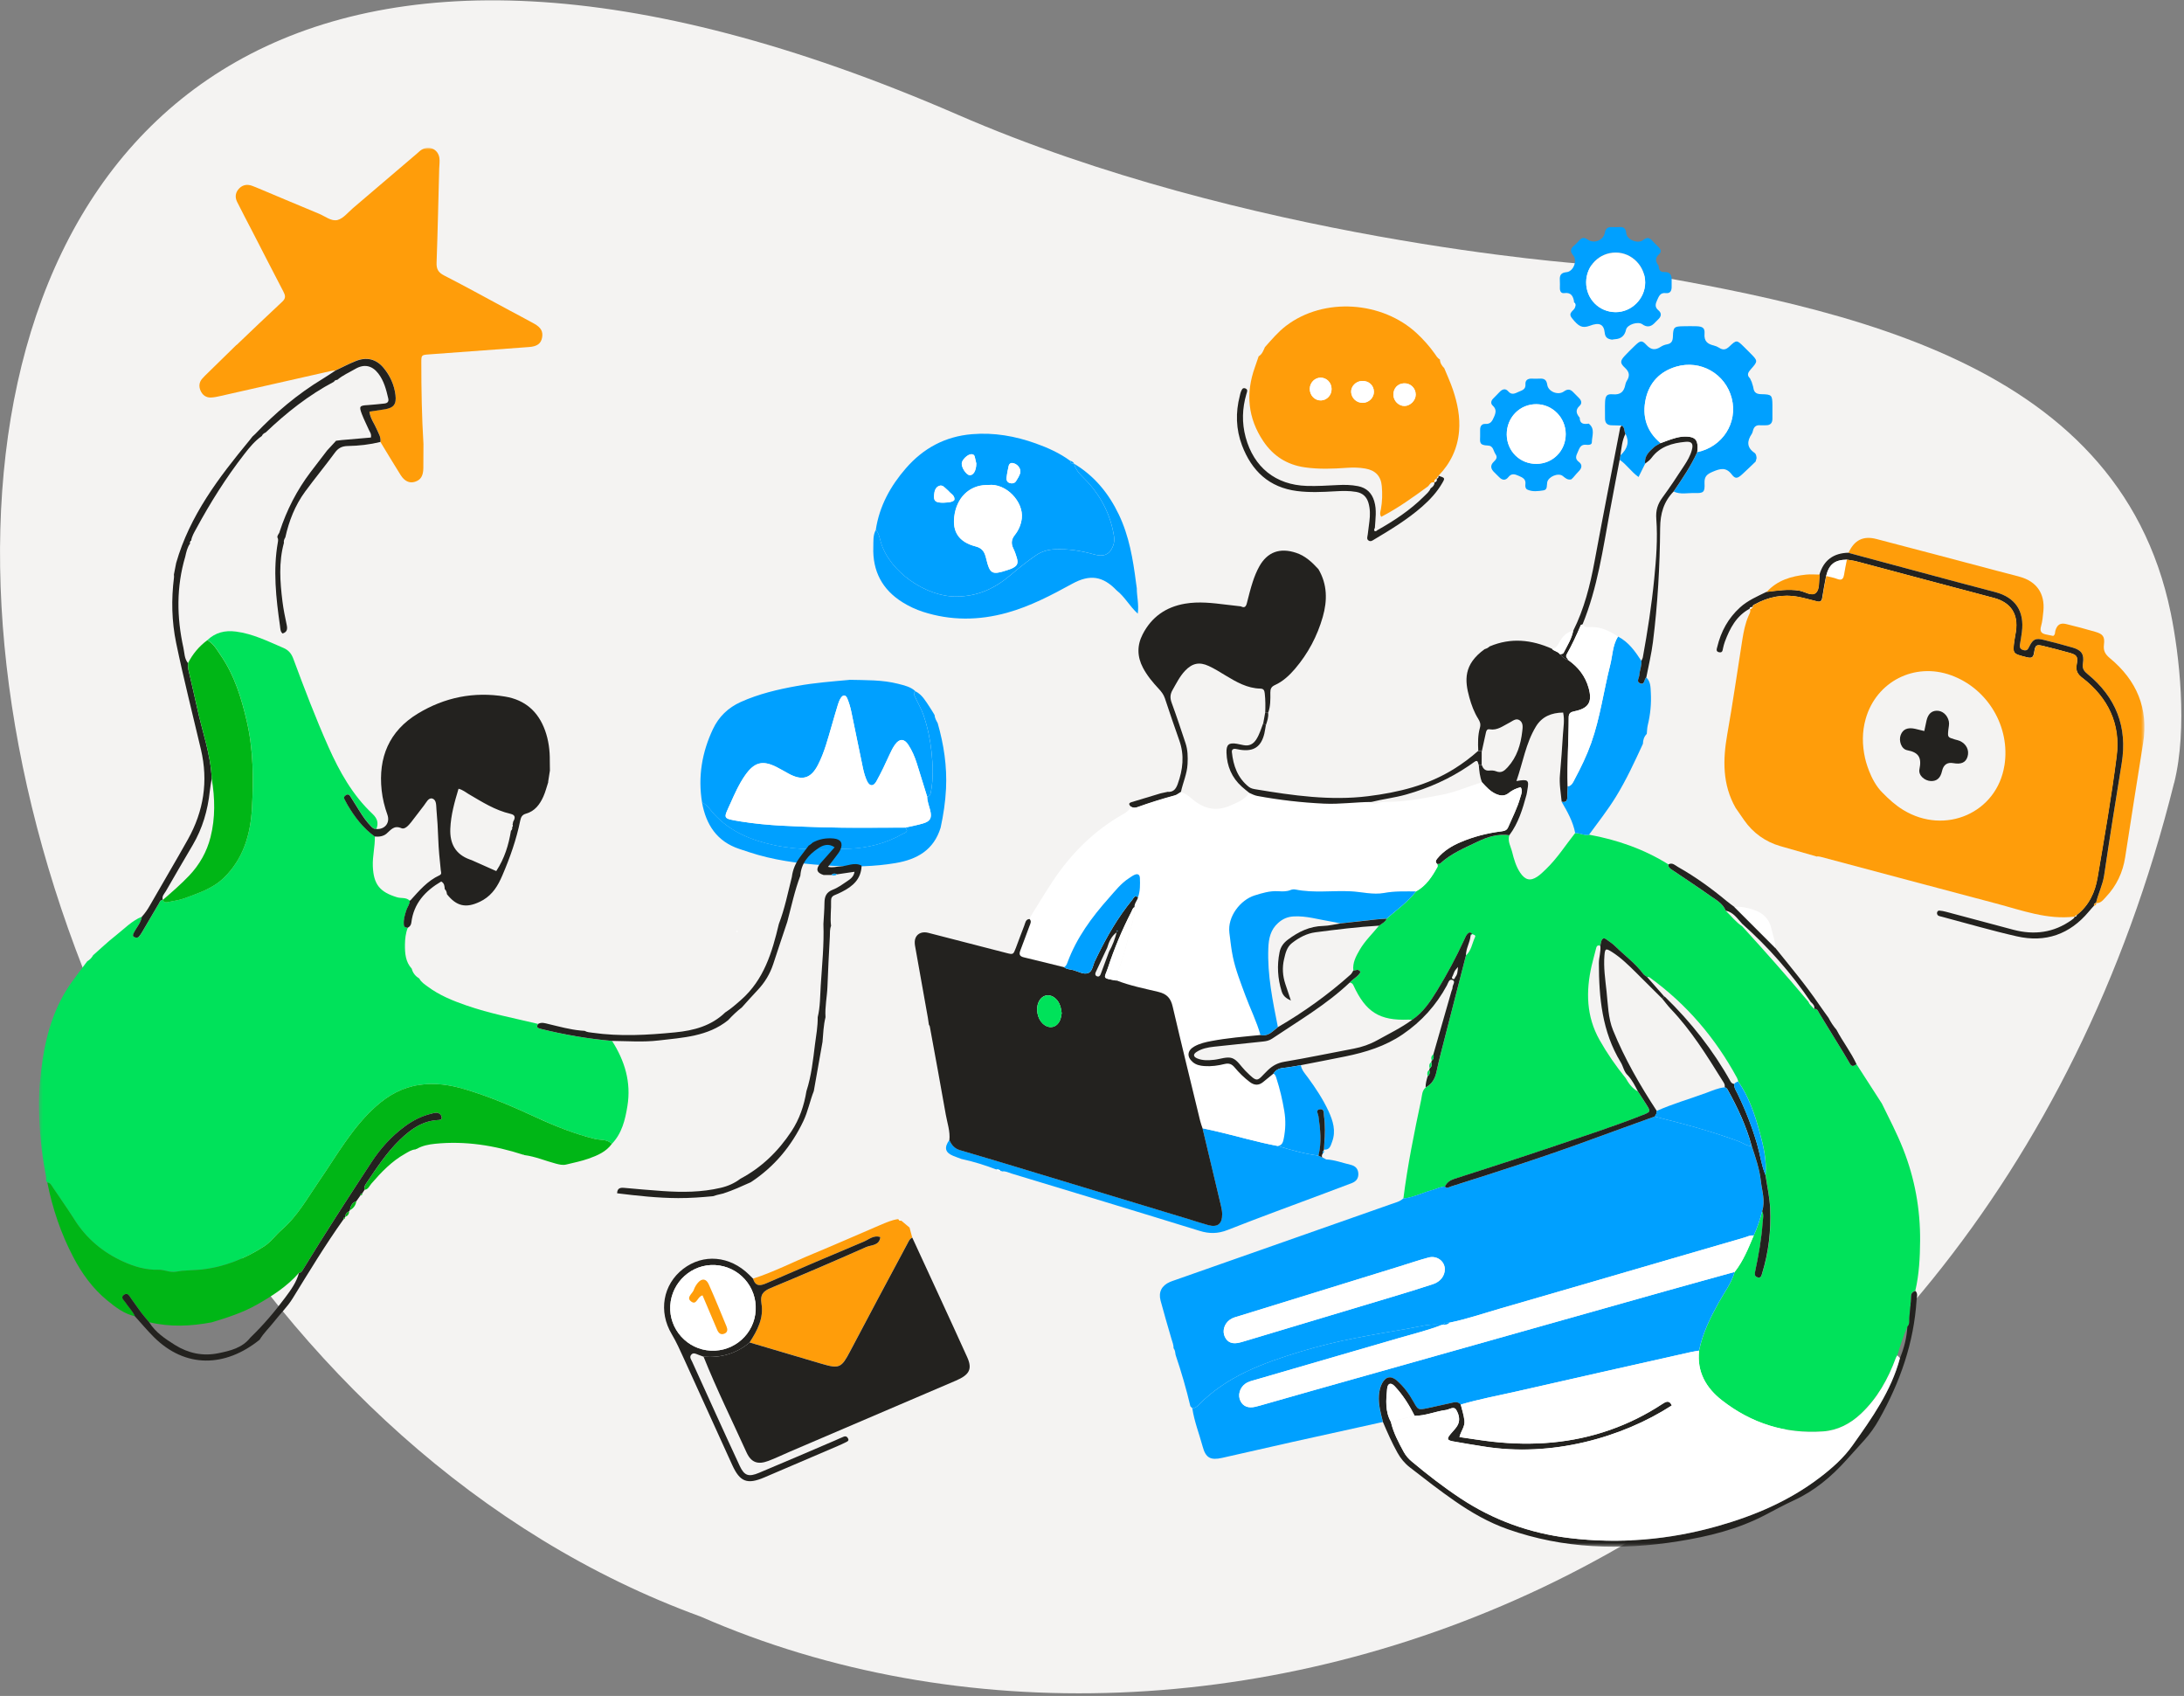 <svg width="635" height="493" viewBox="0 0 635 493" fill="none" xmlns="http://www.w3.org/2000/svg">
<rect x="0" y="0" width="635" height="493" fill="#808080" stroke="none"/>
<g clip-path="url(#clip0_351_2212)">
<g clip-path="url(#clip1_351_2212)">
<g clip-path="url(#clip2_351_2212)">
<path d="M632.145 227.582C636.126 211.591 633.593 190.103 631.15 178.207C615.657 102.754 531.768 88.438 460.116 76.699C460.116 76.699 362.294 69.778 278.496 33.363C-104.896 -133.284 -55.59 375.501 203.767 469.952C352.953 535.226 574.697 457.874 632.122 227.582H632.145Z" fill="#F4F3F2"/>
<mask id="mask0_351_2212" style="mask-type:luminance" maskUnits="userSpaceOnUse" x="11" y="42" width="613" height="408">
<path d="M11.32 42.972H623.505V449.587H11.32V42.972Z" fill="white"/>
</mask>
<g mask="url(#mask0_351_2212)">
<path d="M547.143 320.769C549.286 325.151 551.548 329.461 553.338 334.006C556.729 342.58 558.343 351.496 558.272 360.681C558.237 365.546 557.99 370.433 556.882 375.214C556.152 375.497 555.646 375.839 555.622 376.804C555.563 378.866 555.328 380.914 555.139 382.964C555.057 383.871 555.328 384.86 554.574 385.626C553.397 388.346 552.49 391.161 551.642 393.999C551.5 394.234 551.312 394.446 551.23 394.693C548.98 400.842 545.859 406.459 541.042 410.993C537.945 413.914 534.271 415.822 530.019 416.116C519.078 416.882 509.221 413.773 500.611 407.037C496.007 403.432 493.321 398.757 494.016 392.621C495.017 387.592 497.267 383.082 499.717 378.642C501.33 375.709 503.438 373.024 504.369 369.726C506.877 366.559 508.337 362.849 509.892 359.175C510.964 356.89 511.729 354.498 512.365 352.073C512.919 353.156 512.577 354.263 512.507 355.382C512.177 360.175 511.329 364.875 510.34 369.562C510.163 370.41 510.127 371.081 511.093 371.328C512.024 371.576 512.153 370.845 512.354 370.198C514.261 364.05 514.991 357.773 514.697 351.319C514.544 348.009 513.814 344.818 513.343 341.579C513.732 337.234 512.719 333.04 511.588 328.942C510.186 323.831 508.478 318.802 505.405 314.386C505.287 314.032 505.217 313.656 505.04 313.338C498.739 301.714 490.366 291.891 479.637 284.131C479.437 283.99 479.119 284.025 478.86 283.978C478.495 283.695 478.059 283.483 477.788 283.13C475.491 280.044 472.382 277.794 469.673 275.121C468.884 274.344 467.942 273.731 467.047 273.072C466.328 272.542 465.834 272.789 465.587 273.59C465.446 274.026 465.399 274.497 465.304 274.945C464.657 274.697 464.268 274.862 464.091 275.592C463.667 277.323 463.161 279.031 462.76 280.762C461.076 288.194 461.205 295.449 465.069 302.303C467.282 306.224 469.826 309.899 472.665 313.396C473.559 314.963 474.572 316.412 476.233 317.283C477.034 318.531 477.859 319.78 478.648 321.028C479.99 323.16 479.978 323.219 477.611 324.149C469.332 327.423 460.864 330.156 452.443 333.017C442.598 336.362 432.705 339.53 422.812 342.722C421.552 343.122 420.657 343.782 420.103 344.948C418.855 344.948 417.771 345.584 416.606 345.89C413.732 346.667 411.046 348.08 408.032 348.41C409.257 338.741 411.188 329.213 413.214 319.685C413.473 318.449 413.426 317.083 414.498 316.129C416.406 315.151 417.254 313.514 417.689 311.466C418.395 308.168 419.267 304.905 420.092 301.643C422.129 293.682 424.179 285.72 426.227 277.759C427.817 276.323 428.018 274.191 428.878 272.389C429.148 271.811 428.465 271.717 428.053 271.552C427.759 271.105 427.37 270.904 426.899 271.281C426.298 271.764 426.051 272.483 425.733 273.166C423.396 278.269 420.749 283.225 417.807 288.005C415.864 291.161 413.803 294.294 410.635 296.438C410.258 296.438 409.881 296.391 409.504 296.403C401.107 296.732 397.091 294.235 393.499 286.403C393.275 285.909 392.945 285.697 392.451 285.626C393.44 284.531 394.924 283.872 395.584 282.565C394.901 281.469 394.159 282.176 393.487 282.152C393.216 279.867 394.253 277.971 395.337 276.099C396.856 273.484 399.069 271.411 400.942 269.08C401.767 268.503 402.733 268.055 403.168 267.042C406.112 264.498 409.292 262.226 411.718 259.139C414.651 257.526 416.382 254.853 417.936 252.026C418.054 251.814 417.936 251.484 417.913 251.202C418.183 251.154 418.549 251.202 418.725 251.037C421.882 248.117 425.827 246.515 429.608 244.689C432.493 243.299 435.532 242.334 438.829 242.817C438.287 244.583 439.276 246.102 439.665 247.692C440.183 249.777 440.772 251.861 441.997 253.687C443.434 255.819 444.918 256.208 446.967 254.841C447.897 254.229 448.698 253.416 449.511 252.639C452.773 249.506 455.187 245.678 457.979 242.157C459.344 242.099 460.605 242.946 461.995 242.629C470.203 244.123 477.965 246.821 485.078 251.26C484.972 252.191 485.632 252.521 486.279 252.957C489.859 255.348 493.451 257.738 496.973 260.223C498.763 261.483 500.823 262.508 501.73 264.722C503.332 266.229 504.663 268.02 506.524 269.256C513.108 276.452 519.573 283.754 525.827 291.232C526.121 292.115 526.91 292.61 527.463 293.281C528.346 293.116 528.535 293.882 528.853 294.388C531.267 298.286 533.647 302.209 536.037 306.118C536.673 307.155 537.274 308.215 537.898 309.263C538.487 310.252 539.123 309.758 539.771 309.334L547.131 320.757L547.143 320.769Z" fill="#00E25A"/>
<path d="M408.031 348.386C411.035 348.068 413.731 346.643 416.605 345.866C417.771 345.548 418.854 344.923 420.102 344.923C420.715 345.618 421.339 345.065 421.905 344.888C435.696 340.531 449.475 336.103 463.054 331.097C469.048 328.895 475.054 326.74 481.06 324.573C489.364 326.622 497.619 328.836 505.652 331.816C506.865 332.263 507.889 333.205 509.29 333.111C510.397 336.445 511.575 339.777 511.952 343.275C512.27 346.184 513.319 349.105 512.341 352.084C511.717 354.522 510.939 356.901 509.867 359.185C508.878 359.021 508.03 359.515 507.136 359.774C500.093 361.8 493.062 363.862 486.031 365.91C469.437 370.739 452.854 375.603 436.249 380.384C431.291 381.81 426.403 383.494 421.339 384.53C420.68 384.53 419.973 384.377 419.537 385.095C419.497 385.14 419.443 385.171 419.384 385.184C419.325 385.197 419.263 385.191 419.207 385.166C415.887 384.66 412.718 385.637 409.503 386.202C404.369 387.097 399.222 387.957 394.099 388.958C388.693 390.018 383.335 391.326 378.058 392.927C367.165 396.248 356.577 400.111 348.369 408.52C347.898 409.003 347.368 409.368 346.661 409.368C346.472 409.179 346.296 408.991 346.107 408.791C344.918 403.75 343.469 398.78 341.809 393.869C341.703 393.186 341.668 392.491 341.22 391.914C341.244 390.949 340.855 390.089 340.596 389.182C339.524 385.484 338.428 381.798 337.439 378.076C336.768 375.568 337.781 373.683 340.172 372.647C340.69 372.423 341.232 372.258 341.762 372.069C362.678 364.721 383.582 357.384 404.487 350.024C405.711 349.588 407.018 349.305 408.019 348.375L408.031 348.386ZM420.079 368.937C420.043 366.582 417.771 364.885 415.321 365.545C412.518 366.299 409.763 367.241 406.983 368.101C391.472 372.894 375.962 377.676 360.464 382.481C359.486 382.787 358.461 382.999 357.59 383.612C355.941 384.789 355.317 386.909 356.118 388.593C356.93 390.301 358.402 390.819 360.628 390.207C360.991 390.112 361.353 390.01 361.712 389.901C376.09 385.593 390.466 381.279 404.84 376.958C408.797 375.768 412.742 374.567 416.664 373.271C418.83 372.552 420.102 370.798 420.067 368.926L420.079 368.937Z" fill="#00A0FF"/>
<path d="M346.684 409.356C347.391 409.356 347.921 408.991 348.392 408.508C356.6 400.099 367.2 396.225 378.081 392.915C383.356 391.318 388.71 389.993 394.122 388.946C399.245 387.945 404.38 387.085 409.527 386.19C412.741 385.625 415.91 384.648 419.231 385.155C415.109 386.744 410.822 387.78 406.594 389.017C392.803 393.044 379 397.026 365.197 401.053C364.126 401.371 362.995 401.595 362.053 402.266C360.428 403.444 359.827 405.588 360.664 407.271C361.441 408.838 362.936 409.427 364.962 408.956C365.421 408.85 365.869 408.72 366.328 408.602C371.298 407.189 376.256 405.764 381.226 404.363C415.568 394.682 449.91 384.99 484.264 375.32C490.953 373.436 497.655 371.599 504.344 369.75C503.413 373.047 501.305 375.733 499.691 378.665C497.242 383.105 494.993 387.615 493.991 392.644C493.167 392.785 492.319 392.891 491.507 393.08C474.607 396.884 457.695 400.664 440.806 404.528C435.424 405.764 429.984 406.741 424.683 408.32C423.777 407.224 422.635 407.683 421.575 407.907C419.384 408.367 417.216 408.92 415.015 409.356C412.282 409.91 412.294 409.863 410.963 407.507C409.68 405.211 408.137 403.091 406.146 401.347C404.427 399.852 402.873 400.123 401.813 402.148C401.247 403.22 401 404.398 400.906 405.647C400.717 408.32 401.436 410.828 402.072 413.36C393.357 415.28 384.641 417.188 375.938 419.131C369.06 420.662 362.194 422.252 355.328 423.795C351.96 424.549 350.558 423.795 349.675 420.509C348.674 416.799 347.238 413.207 346.661 409.38L346.684 409.356ZM254.634 154.052C255.659 147.151 258.898 141.286 263.397 136.116C268.46 130.298 274.808 126.847 282.64 126.211C289.035 125.681 295.159 126.765 301.13 128.897C304.663 130.157 308.09 131.699 311.141 133.937C311.223 134.632 311.683 134.844 312.307 134.82L312.295 134.797C312.849 137.117 314.756 138.506 316.216 140.108C320.374 144.678 322.965 149.919 323.907 155.984C324.119 157.386 323.754 158.799 322.953 159.952C321.657 161.837 319.762 161.613 317.877 161.095C314.25 160.082 310.575 159.517 306.795 159.67C304.758 159.752 302.932 160.247 301.248 161.389C298.61 163.18 296.148 165.182 293.722 167.231C289.165 171.094 284.254 173.378 277.953 173.402C269.191 173.425 258.639 166.23 256.106 157.621C255.741 156.396 255.588 155.042 254.634 154.04V154.052ZM287.292 140.992H286.727C281.78 141.145 278.094 144.678 277.435 150.249C276.94 154.417 278.589 157.551 283.7 158.857C285.738 159.387 286.303 160.612 286.715 162.355C287.798 166.889 288.422 167.207 292.863 165.735C293.311 165.582 293.769 165.453 294.193 165.253C295.783 164.499 296.125 163.792 295.618 162.108C295.347 161.213 295.041 160.306 294.629 159.47C293.934 158.057 294.016 156.844 295.029 155.56C296.137 154.146 296.855 152.545 297.079 150.696C297.644 145.891 292.533 140.367 287.292 141.003V140.992ZM274.455 146.126C276.175 146.103 277.47 145.761 277.506 145.184C277.576 143.983 276.422 143.536 275.809 142.758C275.687 142.614 275.548 142.483 275.397 142.37C274.679 141.804 274.066 140.815 273.006 141.262C271.947 141.698 271.688 142.77 271.582 143.842C271.405 145.714 271.994 146.161 274.443 146.138L274.455 146.126ZM283.865 134.785C283.759 134.326 283.606 133.501 283.382 132.689C283.241 132.17 282.829 131.994 282.299 132.041C281.274 132.147 279.743 133.619 279.625 134.632C279.484 135.881 280.932 138.071 281.933 138.13C282.982 138.189 283.83 136.87 283.853 134.785H283.865ZM294.099 134.585C293.769 134.608 293.381 134.915 293.275 135.386C293.016 136.564 292.769 137.753 292.639 138.954C292.569 139.625 292.898 140.238 293.651 140.438C294.346 140.626 295.006 140.485 295.395 139.884C295.854 139.189 296.29 138.447 296.572 137.671C297.067 136.305 295.736 134.573 294.099 134.585ZM246.932 197.616C251.702 197.734 256.483 197.581 261.158 198.782C262.961 199.253 264.798 199.63 266.211 200.984C265.375 201.502 265.835 202.091 266.105 202.68C266.87 204.4 267.86 206.002 268.472 207.791C269.673 211.254 270.416 214.775 270.816 218.45C271.252 222.407 271.393 226.27 270.663 230.18C270.533 230.898 270.392 231.463 269.567 231.558C268.566 228.33 267.589 225.104 266.564 221.888C265.964 220.005 265.187 218.167 264.103 216.518C262.913 214.704 261.559 214.657 260.299 216.377C259.639 217.284 259.133 218.285 258.662 219.322C257.461 221.971 256.212 224.621 254.799 227.165C253.939 228.695 252.832 228.613 252.102 227.059C251.549 225.881 251.184 224.586 250.913 223.314C249.747 217.802 248.663 212.279 247.497 206.767C247.232 205.481 246.846 204.223 246.343 203.01C245.895 201.938 245.095 201.926 244.471 202.904C244.117 203.446 243.87 204.082 243.67 204.706C243.057 206.684 242.492 208.663 241.915 210.653C240.749 214.622 239.748 218.638 237.84 222.348C235.791 226.329 233.258 227.071 229.278 224.892C228.124 224.256 226.981 223.596 225.815 222.995C221.729 220.922 219.326 221.57 216.665 225.363C214.875 227.918 213.626 230.757 212.354 233.595C210.364 238.047 209.881 237.905 215.393 238.801C223.19 240.061 231.116 240.226 238.994 240.485C247.073 240.744 255.176 240.567 263.267 240.579C264.362 241.921 263.008 242.098 262.313 242.498C257.567 245.184 252.35 246.503 247.014 246.727C239.724 247.033 232.387 247.233 225.144 245.702C218.502 244.289 212.448 241.862 207.691 236.739C206.572 235.538 205.712 234.008 204.123 233.277C202.886 225.822 204.087 218.709 207.29 211.937C208.998 208.333 211.694 205.719 215.381 204.058C220.645 201.691 226.192 200.395 231.846 199.383C236.839 198.488 241.891 198.099 246.932 197.64V197.616Z" fill="#00A0FF"/>
<path d="M339.394 230.179C341.09 230.333 341.868 229.449 342.421 227.907C343.928 223.714 344.423 219.545 342.88 215.234C341.42 211.171 340.065 207.073 338.687 202.974C338.31 201.867 337.639 201.007 336.862 200.184C335.131 198.323 333.506 196.379 332.316 194.106C330.608 190.868 330.573 187.593 332.234 184.379C334.813 179.362 338.97 176.441 344.529 175.487C348.58 174.792 352.584 175.286 356.6 175.781C357.99 175.958 359.391 176.099 360.793 176.264C361.877 176.841 362.289 176.299 362.536 175.298C363.066 173.214 363.584 171.118 364.255 169.08C364.75 167.572 365.351 166.077 366.116 164.699C368.495 160.412 372.158 159.141 376.857 160.706C379.554 161.602 381.485 163.439 383.335 165.453C385.937 169.881 385.96 174.544 384.594 179.338C382.993 184.932 380.319 189.961 376.551 194.389C374.89 196.332 373.029 198.075 370.674 199.147C369.626 199.618 369.344 200.266 369.355 201.325C369.379 203.292 369.414 205.283 368.731 207.179C368.437 207.191 368.154 207.215 367.859 207.227C367.942 205.354 367.942 203.481 367.73 201.608C367.636 200.772 367.471 200.196 366.458 200.172C362.642 200.09 359.474 198.252 356.33 196.356C354.728 195.39 353.138 194.377 351.442 193.601C348.71 192.328 346.637 192.8 344.576 194.966C343.009 196.615 342.021 198.653 340.902 200.608C340.183 201.867 340.171 202.951 340.666 204.305C342.091 208.168 343.374 212.09 344.682 216C345.353 217.99 345.388 220.028 345.282 222.112C345.141 224.974 343.916 227.542 343.339 230.285C342.786 230.615 342.268 231.086 341.667 231.24C337.981 232.253 334.33 233.372 330.726 234.667C330.054 234.903 329.454 234.867 328.854 234.526C328.348 234.019 327.9 233.501 329.007 233.171C331.833 232.323 334.648 231.463 337.474 230.615C338.134 230.474 338.782 230.333 339.441 230.191L339.394 230.179Z" fill="#23221F"/>
<path d="M509.337 111.161C509.49 111.703 509.714 112.22 509.797 112.774C509.997 114.152 510.75 114.564 512.116 114.587C515.167 114.646 515.296 114.847 515.332 117.791C515.343 119.11 515.332 120.417 515.332 121.736C515.332 123.008 514.696 123.644 513.423 123.621C512.858 123.621 512.293 123.668 511.739 123.621C510.609 123.527 509.985 124.045 509.702 125.105C509.608 125.47 509.514 125.858 509.314 126.152C507.9 128.237 507.853 130.086 510.126 131.641C510.598 131.959 510.68 132.595 510.727 133.171C510.633 133.501 510.55 133.843 510.456 134.173C509.172 135.398 507.9 136.634 506.593 137.836C505.238 139.084 504.555 139.296 503.555 137.977C501.859 135.727 500.21 136.187 498.031 137.106C496.324 137.824 495.499 138.484 495.593 140.473C495.723 143.1 495.311 143.406 492.708 143.324C490.682 143.265 488.586 143.818 486.619 142.888C489.128 139.202 491.647 135.515 493.485 131.429C500.834 129.886 505.309 122.914 503.508 115.812C501.694 108.664 494.439 104.483 487.337 106.591C482.627 107.992 479.564 111.208 478.504 115.942C477.385 120.971 478.728 125.423 482.839 128.826C482.203 129.203 481.496 129.509 480.954 129.992C479.529 131.276 478.021 132.548 478.328 134.797C477.703 136.045 477.091 137.282 476.408 138.66C474.265 137.153 472.946 135.009 470.92 133.666C470.99 133.23 471.061 132.795 471.144 132.36C473.295 130.381 473.782 128.296 472.604 126.105C472.18 125.329 472.486 124.21 471.485 123.715C470.543 123.691 469.613 123.633 468.671 123.633C467.246 123.633 466.633 122.926 466.657 121.536C466.68 119.946 466.598 118.345 466.68 116.755C466.775 115.047 467.21 114.47 468.942 114.623C471.202 114.823 472.18 113.834 472.569 111.82C472.639 111.455 472.757 111.078 472.958 110.772C473.9 109.323 473.841 108.181 472.451 106.909C470.943 105.519 471.061 104.86 472.451 103.376C473.422 102.352 474.419 101.355 475.443 100.384C476.914 98.994 477.385 98.829 478.705 100.278C480.071 101.762 481.284 101.845 482.851 100.82C483.404 100.46 484.025 100.216 484.675 100.102C486.077 99.854 486.372 99.03 486.407 97.711C486.478 95.097 486.796 94.873 489.399 94.837C490.717 94.814 492.024 94.79 493.344 94.837C495.052 94.92 495.723 95.344 495.593 97.005C495.417 99.206 496.477 100.007 498.313 100.443C498.86 100.577 499.382 100.8 499.856 101.103C500.975 101.833 501.812 101.68 502.813 100.726C504.92 98.724 504.991 98.794 507.087 100.855C507.688 101.444 508.289 102.045 508.878 102.646C511.138 104.931 511.174 104.954 509.031 107.368C508.242 108.251 507.806 109.029 508.819 109.995C508.996 110.383 509.184 110.772 509.361 111.161H509.337Z" fill="#00A0FF"/>
<path d="M433.164 187.889C439.288 185.297 445.294 185.945 451.23 188.583C451.819 189.337 452.938 189.313 453.491 190.138C454.245 190.88 454.975 191.657 456.059 191.928C458.92 193.954 460.958 196.603 461.9 199.972C463.055 204.082 461.9 205.919 457.731 206.767C456.636 206.991 456.106 207.356 456.106 208.558C456.106 215.235 455.6 221.901 455.823 228.579C455.774 229.674 455.731 230.769 455.694 231.864C455.658 232.971 455.081 233.313 454.057 233.042C453.809 230.439 453.314 227.848 453.562 225.198C453.915 221.277 454.186 217.343 454.433 213.409C454.563 211.372 454.952 209.322 454.481 207.132C451.088 207.179 448.333 208.298 446.578 211.183C443.634 216.035 442.798 221.618 440.902 227.047C444.34 226.447 444.623 226.718 444.081 229.638C443.998 230.097 443.963 230.568 443.834 231.028C442.704 235.174 441.479 239.283 438.84 242.794C435.543 242.322 432.504 243.275 429.619 244.665C425.827 246.491 421.894 248.093 418.737 251.013C418.56 251.178 418.195 251.131 417.924 251.178C417.217 250.613 417.465 250.106 417.948 249.518C419.738 247.363 422.035 245.949 424.566 244.854C428.395 243.205 432.387 242.193 436.509 241.675C437.392 241.557 438.098 241.427 438.511 240.473C439.736 237.623 441.184 234.867 442.021 231.864C442.28 230.933 442.845 229.92 442.15 228.826C440.866 229.167 439.7 229.685 438.664 230.533C437.509 231.475 436.25 231.369 434.954 230.792C433.27 230.05 432.104 228.708 430.902 227.401C430.243 225.787 430.09 224.067 429.961 222.348H430.808C431.197 223.384 431.75 224.126 433.046 223.997C433.682 223.926 434.401 223.973 434.99 224.209C436.509 224.821 437.392 224.091 438.346 223.043C441.066 220.063 442.162 216.447 442.598 212.573C442.727 211.478 442.916 210.182 441.903 209.428C440.796 208.616 439.806 209.617 438.84 210.088C437.027 210.995 435.378 212.396 433.129 212.008C432.375 211.878 432.163 212.361 432.033 212.95L430.832 218.426L429.808 218.25C429.702 216 429.667 213.727 430.29 211.548C430.584 210.512 430.313 209.793 429.796 208.957C428.595 207.038 427.817 204.918 427.217 202.751C425.85 197.828 425.462 193.153 431.668 188.701C432.233 188.536 432.752 188.289 433.164 187.853V187.889Z" fill="#23221F"/>
<path d="M279.674 336.951C278.802 336.621 277.919 336.327 277.059 335.962C274.786 335.019 274.456 333.559 276.023 331.403C276.659 332.805 277.507 333.853 279.144 334.324C286.434 336.433 293.689 338.658 300.955 340.849C315.758 345.324 330.55 349.8 345.343 354.286C347.321 354.887 349.276 355.523 351.255 356.089C353.999 356.854 355.377 355.735 355.342 352.861C355.33 352.013 355.165 351.201 354.965 350.365C353.151 342.91 351.396 335.432 349.629 327.977C350.913 328.259 352.185 328.53 353.469 328.825C359.499 330.215 365.422 332.004 371.523 333.135C375.41 334.301 379.308 335.443 383.347 335.926C384.089 336.291 384.831 336.668 385.573 337.034C388.035 337.151 390.331 338.046 392.698 338.599C394.041 338.917 394.854 339.706 394.936 341.132C395.007 342.545 394.3 343.44 393.016 343.923C390.378 344.923 387.752 345.913 385.114 346.902C375.704 350.436 366.27 353.862 356.919 357.549C354.117 358.655 351.608 358.679 348.77 357.797C330.562 352.166 312.32 346.655 294.089 341.132C293.206 340.861 292.346 340.366 291.368 340.519C291.309 340.464 291.237 340.424 291.16 340.402C291.082 340.379 291 340.375 290.921 340.389C290.614 339.954 290.167 339.918 289.696 339.965C286.434 338.717 283.124 337.681 279.709 336.939L279.674 336.951ZM330.527 170.988C330.503 173.296 331.175 175.581 330.809 178.384C328.407 176.205 327.018 173.449 324.674 171.636C320.67 167.443 316.901 166.889 311.801 169.669C305.701 173.014 299.542 176.252 292.782 178.125C284.608 180.386 276.458 180.468 268.332 177.842C266.274 177.171 264.305 176.254 262.467 175.11C256.496 171.412 253.669 165.995 253.917 159.023C253.976 157.374 253.764 155.619 254.647 154.052C255.601 155.053 255.754 156.42 256.119 157.633C258.652 166.242 269.204 173.437 277.966 173.414C284.267 173.39 289.177 171.106 293.736 167.243C296.161 165.194 298.623 163.18 301.26 161.401C302.945 160.259 304.77 159.764 306.808 159.682C310.6 159.529 314.263 160.094 317.89 161.107C319.775 161.637 321.67 161.849 322.966 159.964C323.767 158.799 324.132 157.397 323.92 155.996C322.989 149.931 320.387 144.69 316.229 140.12C314.781 138.519 312.862 137.129 312.308 134.809C318.208 138.342 322.353 143.418 325.286 149.542C328.289 155.796 329.42 162.532 330.291 169.339C330.362 169.893 330.456 170.446 330.527 171V170.988ZM454.056 233.065C455.081 233.336 455.658 232.995 455.694 231.887C455.729 230.792 455.776 229.697 455.823 228.601C457.06 228.413 457.425 227.295 457.873 226.458C459.686 223.066 461.358 219.604 462.654 215.964C465.257 208.604 466.257 200.878 468.165 193.353C468.872 190.573 468.849 187.582 470.439 185.05C473.524 186.617 475.408 189.337 477.234 192.116C477.364 193.542 476.716 194.86 476.645 196.25C476.598 197.074 475.62 198.24 476.951 198.688C478.271 199.124 477.953 197.404 478.671 196.933C479.942 198.158 479.895 199.783 479.978 201.349C480.152 204.537 479.85 207.732 479.083 210.83C478.883 211.643 478.895 212.503 478.801 213.339C478.012 214.128 477.705 215.116 477.682 216.212C475.255 221.476 472.841 226.729 469.791 231.675C467.423 235.514 464.645 239.036 462.006 242.651C460.616 242.969 459.356 242.121 457.991 242.18C457.366 238.848 455.729 235.962 454.056 233.089V233.065Z" fill="#00A0FF"/>
<path d="M402.095 413.349C401.459 410.817 400.741 408.308 400.929 405.635C401.024 404.387 401.271 403.209 401.836 402.137C402.896 400.112 404.45 399.841 406.17 401.336C408.161 403.079 409.704 405.199 410.986 407.496C412.306 409.851 412.306 409.898 415.038 409.344C417.229 408.909 419.407 408.343 421.598 407.896C422.67 407.673 423.801 407.202 424.707 408.308C425.095 409.851 425.59 411.359 425.779 412.96C425.991 414.727 424.73 416.034 424.33 417.753C427.675 418.225 430.82 418.755 433.987 419.108C445.623 420.38 457.047 419.567 468.165 415.657C473.479 413.787 478.545 411.276 483.251 408.179C484.358 407.449 485.336 406.919 486.077 408.567C471.545 417.965 451.065 423.689 431.325 420.486C428.358 420.003 425.39 419.556 422.434 419.002C420.703 418.672 420.609 418.248 421.763 416.858C422.364 416.14 423.035 415.468 423.565 414.704C424.671 413.09 424.236 411.335 423.424 409.898C422.705 408.649 421.421 409.745 420.385 409.886C417.323 410.287 414.438 411.594 411.293 411.571C409.739 408.449 407.878 405.529 405.51 402.985C404.38 401.772 403.45 402.101 403.297 403.739C402.991 407.001 402.696 410.299 404.391 413.337C405.122 416.481 406.618 419.297 408.149 422.099C408.75 423.194 409.539 424.089 410.492 424.879C415.038 428.683 419.714 432.31 424.671 435.584C434.258 441.921 444.811 445.701 456.152 447.09C470.791 448.881 485.254 447.656 499.445 443.628C510.091 440.613 520.161 436.326 529.052 429.566C532.668 426.81 536.048 423.83 538.674 420.109C544.245 412.23 549.874 404.363 552.395 394.823C553.62 391.879 554.396 388.841 554.573 385.649C555.326 384.884 555.067 383.894 555.138 382.987C555.315 380.938 555.562 378.878 555.621 376.828C555.644 375.862 556.151 375.521 556.881 375.238C557.718 376.027 557.305 377.017 557.246 377.9C556.469 390.348 552.442 401.783 546.377 412.572C545.128 414.798 543.667 416.87 541.948 418.755C540.229 420.627 538.533 422.523 536.837 424.407C532.456 429.283 527.521 433.417 521.503 436.173C518.689 437.468 515.968 438.964 513.212 440.401C505.275 444.558 496.677 446.655 487.95 448.045C471.192 450.717 454.597 450.246 438.392 444.534C432.845 442.579 427.816 439.694 423.012 436.361C418.524 433.252 414.226 429.895 409.916 426.551C408.396 425.373 407.242 423.96 406.311 422.287C404.709 419.414 403.379 416.399 402.095 413.373V413.349Z" fill="#23221F"/>
<path d="M204.123 233.254C205.713 233.984 206.573 235.514 207.692 236.716C212.449 241.827 218.503 244.265 225.145 245.678C232.376 247.21 239.725 247.009 247.015 246.703C252.35 246.479 257.568 245.16 262.314 242.475C263.021 242.074 264.363 241.897 263.268 240.556C264.963 240.167 266.695 239.861 268.367 239.366C270.523 238.718 270.982 237.788 270.476 235.609C270.158 234.267 269.58 232.971 269.58 231.558C270.405 231.463 270.535 230.898 270.676 230.18C271.406 226.27 271.265 222.407 270.829 218.45C270.429 214.775 269.686 211.266 268.485 207.791C267.861 206.002 266.883 204.4 266.117 202.68C265.847 202.091 265.399 201.502 266.223 200.984C268.143 201.973 269.121 203.799 270.264 205.483C270.782 206.249 271.241 207.05 271.723 207.838C271.782 208.722 272.218 209.464 272.63 210.206C274.421 216.436 275.375 222.76 275.057 229.261C274.868 233.089 274.303 236.857 273.49 240.591C271.5 247.08 266.671 249.835 260.335 250.895C254.258 251.92 248.158 252.026 242.046 251.685C234.72 251.272 227.418 250.507 220.317 248.493C218.515 247.987 216.724 247.363 214.947 246.774C208.422 244.607 205.277 239.719 204.111 233.254H204.123ZM461.9 123.126C463.89 124.646 462.843 126.73 462.831 128.579C462.831 129.344 461.853 129.38 461.217 129.297C459.58 129.097 459.238 130.251 458.744 131.394C458.261 132.477 457.813 133.348 459.073 134.291C460.075 135.033 459.98 136.034 459.073 136.941C458.484 137.53 457.954 138.189 457.413 138.813C457.224 138.989 457.036 139.166 456.859 139.343C455.8 139.602 455.14 138.989 454.386 138.378C453.103 137.329 450.158 138.554 449.852 140.214C449.687 141.109 449.981 142.358 448.781 142.546C447.238 142.782 445.589 143.018 444.081 142.323C443.539 142.075 443.421 141.392 443.504 140.827C443.728 139.237 442.68 138.813 441.502 138.295C440.36 137.789 439.453 137.553 438.546 138.707C437.745 139.731 436.791 139.637 435.908 138.731C435.452 138.256 434.985 137.792 434.507 137.341C433.447 136.352 433.176 135.315 434.33 134.208C434.978 133.584 435.496 132.971 434.825 132.029C434.165 131.099 434.259 129.568 432.563 129.509C430.031 129.439 430.314 128.473 430.349 126.836C430.349 126.176 430.361 125.516 430.349 124.869C430.349 123.845 430.879 123.173 431.857 123.232C433.435 123.326 433.871 122.372 434.401 121.171C434.954 119.922 435.131 118.933 434.012 117.909C433.364 117.32 433.494 116.531 434.095 115.907C434.731 115.224 435.414 114.564 436.061 113.893C436.826 113.103 437.733 112.844 438.499 113.74C439.512 114.917 440.454 114.399 441.502 113.916C442.504 113.457 443.645 113.257 443.527 111.678C443.445 110.537 444.211 110.018 445.353 110.066C446.107 110.089 446.861 110.101 447.603 110.066C448.91 109.983 449.652 110.336 449.864 111.843C450.146 113.857 453.02 115 454.693 113.798C455.765 113.033 456.541 113.103 457.389 113.975C457.978 114.588 458.579 115.177 459.168 115.777C459.851 116.496 460.004 117.308 459.238 118.003C457.931 119.204 458.355 120.299 459.297 121.418C459.309 123.268 460.499 123.362 461.889 123.15L461.9 123.126ZM455.234 126.188C455.234 121.43 451.418 117.544 446.719 117.497C441.868 117.45 438.039 121.383 438.087 126.353C438.145 131.17 441.938 134.879 446.743 134.844C451.536 134.797 455.246 131.017 455.234 126.188ZM482.251 77.254C482.286 78.314 482.64 79.138 483.864 79.079C485.701 78.985 486.09 80.057 486.031 81.577C486.007 82.142 486.019 82.696 486.031 83.261C486.054 84.438 485.713 85.368 484.311 85.204C482.687 85.015 482.322 86.146 481.803 87.277C481.285 88.396 481.097 89.303 482.204 90.221C483.193 91.045 483.04 91.999 482.11 92.859C481.697 93.236 481.32 93.66 480.92 94.048C479.86 95.069 478.729 95.144 477.528 94.272C476.233 93.33 473.088 94.355 472.77 95.839C472.393 97.597 471.314 98.52 469.532 98.606C469.249 98.618 468.978 98.688 468.707 98.735C467.529 98.559 466.717 98.194 466.575 96.734C466.328 94.202 464.95 93.636 462.206 94.708C460.027 95.474 458.991 94.944 457.024 92.458C455.682 90.763 457.907 90.303 458.001 89.138C458.084 88.631 458.19 88.124 457.518 87.912L457.683 87.795C457.424 86.158 456.859 84.921 454.799 85.204C453.856 85.333 453.526 84.614 453.538 83.743C453.538 82.99 453.574 82.236 453.526 81.495C453.432 80.069 453.797 79.268 455.482 79.115C457.46 78.926 458.696 75.782 457.412 74.24C456.436 73.062 456.6 72.308 457.624 71.424C458.19 70.941 458.72 70.388 459.226 69.835C460.004 68.975 460.699 68.999 461.665 69.659C463.513 70.93 466.198 69.859 466.599 67.668C466.846 66.337 467.518 65.948 468.719 66.007C469.379 66.042 470.038 66.054 470.685 66.007C472.028 65.913 472.711 66.29 472.841 67.832C473.006 69.694 476.221 70.965 477.728 69.788C478.776 68.975 479.506 68.964 480.355 69.929C480.92 70.553 481.532 71.142 482.145 71.731C482.84 72.402 483.205 73.168 482.38 73.897C481.085 75.052 481.379 76.136 482.286 77.301L482.251 77.254ZM461.17 82.036C461.146 86.865 464.891 90.692 469.685 90.74C474.36 90.785 478.329 86.829 478.329 82.13C478.329 77.383 474.454 73.427 469.779 73.415C464.997 73.415 461.205 77.219 461.17 82.036Z" fill="#00A0FF"/>
<path d="M533.953 299.335C535.755 302.75 538.145 305.824 539.782 309.346C539.146 309.769 538.498 310.263 537.909 309.275C537.285 308.227 536.684 307.167 536.049 306.13C533.658 302.22 531.267 298.298 528.865 294.4C528.547 293.882 528.371 293.128 527.475 293.293C527.711 292.363 527.11 291.821 526.51 291.291C520.821 282.882 514.156 275.321 506.571 268.573C505.146 267.066 504.015 265.181 501.754 264.722C500.848 262.507 498.775 261.483 496.996 260.223C493.475 257.738 489.882 255.359 486.303 252.957C485.667 252.533 484.995 252.191 485.101 251.261C486.267 250.636 487.045 251.555 487.892 252.026C492.933 254.876 497.62 258.256 502.072 261.965C502.778 262.554 503.544 263.084 504.274 263.638C508.232 267.596 512.189 271.564 516.145 275.521C520.492 280.939 524.967 286.25 528.889 291.997C529.783 293.317 530.737 294.589 531.656 295.884C532.292 297.12 533.046 298.286 533.953 299.335Z" fill="#23221F"/>
<path d="M312.32 134.809C311.684 134.844 311.236 134.632 311.154 133.925C311.637 134.09 312.096 134.29 312.32 134.809Z" fill="#00A0FF"/>
<path d="M289.66 339.965C290.131 339.918 290.578 339.954 290.885 340.389C290.402 340.472 289.966 340.389 289.66 339.965ZM371.51 333.123C365.421 331.992 359.486 330.202 353.456 328.813C352.184 328.518 350.9 328.248 349.616 327.965C349.381 327.258 349.11 326.563 348.934 325.833C346.236 314.751 343.515 303.668 340.925 292.551C340.372 290.16 339.276 288.911 336.803 288.312C332.728 287.322 328.595 286.533 324.661 284.99C324.602 284.236 324.59 283.494 324.884 282.776C326.557 278.689 327.546 274.391 328.689 270.151C329.254 268.031 330.101 265.947 329.831 263.673C329.748 262.566 330.62 261.801 330.867 260.812C331.515 258.998 331.491 257.125 331.409 255.241C331.362 254.228 330.796 253.887 329.901 254.275C329.3 254.534 328.771 254.934 328.23 255.288C325.909 256.796 324.26 258.939 322.446 260.977C317.418 266.63 312.99 272.624 310.351 279.797C310.163 280.315 309.916 280.845 309.386 281.151C305.476 280.185 301.566 279.196 297.644 278.265C296.372 277.971 296.219 277.335 296.655 276.228C297.585 273.873 298.421 271.482 299.317 269.102C299.576 268.396 300 267.725 299.246 267.066C301.519 263.426 303.721 259.717 306.1 256.136C311.459 248.068 318.16 241.391 326.651 236.61C327.582 236.091 328.383 235.491 328.783 234.478C329.383 234.819 329.984 234.866 330.655 234.619C334.254 233.328 337.904 232.185 341.597 231.192C342.197 231.028 342.715 230.556 343.268 230.238C345.07 230.651 346.248 232.064 347.65 233.065C350.794 235.326 354.068 235.75 357.577 234.219C359.674 233.313 361.888 232.523 363.219 230.45C363.984 230.804 364.726 231.192 365.586 231.346C371.972 232.517 378.428 233.26 384.912 233.571C389.541 233.795 394.11 233.112 398.715 233.089C399.186 233.771 399.869 233.713 400.482 233.489C401.389 233.148 402.307 233.089 403.25 233.089C408.714 233.112 414.025 232.029 419.348 231.004C423.341 230.238 427.015 228.554 430.879 227.4C432.079 228.707 433.245 230.038 434.93 230.792C436.225 231.369 437.497 231.475 438.639 230.533C439.675 229.685 440.841 229.166 442.125 228.825C442.82 229.932 442.255 230.945 441.996 231.864C441.16 234.855 439.711 237.623 438.487 240.473C438.074 241.426 437.368 241.556 436.484 241.674C432.362 242.192 428.37 243.217 424.543 244.854C421.998 245.949 419.713 247.362 417.924 249.517C417.441 250.094 417.194 250.613 417.9 251.178C417.912 251.449 418.03 251.791 417.924 252.003C416.369 254.828 414.638 257.502 411.705 259.116C408.62 259.128 405.545 258.986 402.449 259.564C399.198 260.164 395.924 259.234 392.65 259.081C387.315 258.833 381.945 259.634 376.633 258.562C376.169 258.479 375.692 258.528 375.255 258.704C374.077 259.198 372.841 259.128 371.639 259.057C369.237 258.916 366.999 259.587 364.761 260.294C360.687 261.577 356.847 266.394 357.448 271.164C357.742 273.472 357.978 275.804 358.449 278.077C359.25 281.939 360.722 285.614 362.077 289.312C363.49 293.187 365.374 296.873 366.481 300.866C361.724 301.325 356.965 301.714 352.266 302.596C350.511 302.926 348.781 303.315 347.214 304.21C345.188 305.376 345.011 307.178 346.79 308.721C347.756 309.557 348.946 309.792 350.181 309.886C352.172 310.028 354.127 309.757 356.035 309.286C357.306 308.98 358.131 309.274 358.955 310.263C360.275 311.842 361.747 313.302 363.407 314.539C364.703 315.517 365.963 315.587 367.235 314.539L370.273 312.065C370.827 312.36 370.944 312.902 371.121 313.444C372.122 316.54 372.852 319.674 373.394 322.889C373.854 325.633 373.783 328.224 373.253 330.873C373.053 331.91 372.817 332.911 371.521 333.099L371.51 333.123ZM552.406 394.8C549.885 404.339 544.268 412.206 538.686 420.085C536.059 423.807 532.68 426.786 529.064 429.542C520.173 436.314 510.114 440.589 499.457 443.604C485.265 447.631 470.803 448.844 456.164 447.066C444.823 445.677 434.27 441.896 424.684 435.56C419.725 432.286 415.05 428.67 410.504 424.855C409.55 424.066 408.761 423.171 408.16 422.075C406.629 419.272 405.133 416.458 404.404 413.313L411.305 411.547C414.449 411.571 417.335 410.263 420.397 409.863C421.421 409.733 422.717 408.626 423.435 409.874C424.26 411.311 424.696 413.065 423.577 414.679C423.047 415.445 422.375 416.116 421.775 416.835C420.62 418.225 420.703 418.648 422.446 418.978C425.402 419.531 428.37 419.979 431.338 420.462C451.076 423.665 471.557 417.93 486.09 408.543C485.348 406.894 484.37 407.424 483.263 408.155C478.557 411.252 473.49 413.763 468.176 415.633C457.059 419.555 445.635 420.367 433.999 419.084C430.832 418.743 427.675 418.201 424.342 417.73C424.743 416.01 426.002 414.703 425.79 412.936C425.602 411.335 425.107 409.827 424.719 408.284C430.019 406.706 435.46 405.716 440.842 404.493C457.73 400.629 474.63 396.849 491.542 393.045C492.367 392.856 493.203 392.75 494.027 392.609C493.333 398.733 496.017 403.421 500.622 407.024C509.243 413.76 519.089 416.87 530.029 416.104C534.27 415.81 537.944 413.902 541.053 410.982C545.87 406.447 548.99 400.829 551.24 394.682C551.334 394.434 551.511 394.211 551.652 393.987C551.911 394.258 552.159 394.529 552.418 394.788L552.406 394.8ZM504.356 369.726C497.666 371.587 490.965 373.412 484.276 375.297C449.934 384.965 415.58 394.658 381.238 404.339C376.268 405.74 371.298 407.165 366.34 408.579C365.892 408.708 365.433 408.826 364.973 408.932C362.937 409.403 361.453 408.826 360.675 407.248C359.839 405.563 360.44 403.421 362.065 402.243C363.007 401.56 364.137 401.336 365.209 401.03C379 397.002 392.803 393.033 406.606 388.994C410.834 387.757 415.121 386.732 419.242 385.13C419.372 385.177 419.478 385.154 419.572 385.059C420.232 385.059 420.891 385.048 421.374 384.495C426.438 383.459 431.326 381.786 436.284 380.349C452.889 375.568 469.472 370.704 486.066 365.875C493.097 363.826 500.128 361.765 507.17 359.739C508.065 359.48 508.913 358.985 509.902 359.15C508.348 362.813 506.888 366.534 504.379 369.703L504.356 369.726Z" fill="white"/>
<path d="M366.482 300.878C365.375 296.885 363.502 293.199 362.077 289.324C360.723 285.626 359.251 281.963 358.45 278.089C357.979 275.815 357.743 273.484 357.449 271.176C356.848 266.406 360.688 261.589 364.763 260.306C367.001 259.599 369.238 258.928 371.64 259.069C372.854 259.14 374.079 259.21 375.256 258.716C375.693 258.54 376.17 258.491 376.634 258.574C381.945 259.646 387.316 258.845 392.651 259.092C395.924 259.246 399.199 260.176 402.45 259.575C405.547 258.998 408.609 259.14 411.706 259.128C409.28 262.225 406.088 264.498 403.155 267.03C402.132 267.101 401.095 267.148 400.07 267.254C396.619 267.631 393.169 268.019 389.718 268.407C388.705 268.219 387.705 268.007 386.692 267.831C383.205 267.254 379.79 266.206 376.174 266.394C374.373 266.489 372.983 267.089 371.652 268.266C369.402 270.245 368.872 272.836 368.766 275.592C368.449 283.4 370.05 290.984 371.546 298.569C370.027 299.723 368.743 301.408 366.459 300.866L366.482 300.878Z" fill="#00A0FF"/>
<path d="M371.557 298.581C379.106 294.188 386.172 289.113 392.685 283.294C393.027 283 393.215 282.529 393.474 282.141C394.146 282.164 394.888 281.457 395.571 282.553C394.911 283.859 393.439 284.519 392.438 285.614C385.642 292.056 377.575 296.744 369.874 301.926C369.049 302.48 368.189 302.668 367.247 302.762C362.483 303.247 357.721 303.75 352.961 304.269C351.183 304.469 349.417 304.799 347.885 305.8C346.873 306.46 346.931 307.155 348.015 307.638C349.629 308.344 351.324 308.25 353.008 308.074C354.775 307.885 356.73 307.072 358.237 307.591C359.745 308.121 360.793 309.958 362.042 311.217C365.88 315.069 365.386 314.245 368.566 311.159C369.98 309.793 371.416 308.992 373.406 308.651C380.154 307.508 386.867 306.106 393.592 304.834C396.007 304.375 398.279 303.587 400.446 302.385C403.886 300.477 407.442 298.757 410.634 296.414C413.801 294.271 415.875 291.126 417.806 287.982C420.745 283.2 423.392 278.245 425.732 273.143C426.049 272.459 426.297 271.741 426.897 271.258C427.369 270.881 427.746 271.081 428.052 271.529C427.675 271.552 427.534 271.776 427.557 272.118C427.357 274.05 426.203 275.746 426.226 277.735C424.178 285.697 422.128 293.658 420.09 301.62C419.254 304.881 418.383 308.144 417.688 311.441C417.253 313.491 416.416 315.128 414.496 316.106C414.473 314.963 414.779 313.879 415.109 312.808C415.768 312.336 415.757 311.689 415.556 311.005C415.604 310.864 415.639 310.723 415.686 310.57C416.322 310.088 416.346 309.452 416.145 308.757C416.193 308.615 416.228 308.462 416.275 308.321C416.899 307.85 416.923 307.214 416.746 306.519L422.01 288.147C422.116 287.782 422.34 287.428 422.328 287.075C422.293 286.321 423.353 285.296 422.293 284.872C421.304 284.484 421.044 285.779 420.691 286.439C417.559 292.233 413.295 296.967 407.819 300.689C402.743 304.151 397.067 305.883 391.166 307.096C386.856 307.979 382.534 308.792 378.223 309.64C376.48 309.923 374.749 310.264 373.006 310.453C371.792 310.582 370.897 311.053 370.274 312.077L367.235 314.551C365.963 315.587 364.703 315.517 363.408 314.551C361.747 313.302 360.275 311.853 358.956 310.276C358.131 309.287 357.307 308.992 356.035 309.298C354.127 309.77 352.172 310.041 350.182 309.899C348.946 309.805 347.756 309.569 346.79 308.733C345.011 307.19 345.188 305.388 347.214 304.222C348.781 303.328 350.511 302.939 352.266 302.609C356.965 301.726 361.735 301.337 366.481 300.878C368.766 301.419 370.05 299.747 371.569 298.581H371.557ZM423.106 284.048C423.789 283.294 423.789 282.376 423.918 281.092C423.436 281.681 423.153 281.929 422.988 282.223C422.776 282.612 422.635 283.036 422.47 283.447C422.364 283.824 421.834 284.26 422.423 284.578C422.799 284.79 423.011 284.389 423.117 284.036L423.106 284.048ZM481.06 324.573C475.054 326.752 469.048 328.895 463.053 331.098C449.474 336.103 435.695 340.531 421.904 344.889C421.339 345.065 420.715 345.618 420.102 344.924C420.656 343.758 421.551 343.11 422.811 342.698C432.703 339.506 442.597 336.339 452.443 332.993C460.863 330.132 469.33 327.399 477.61 324.126C479.978 323.195 479.989 323.136 478.647 321.005C477.857 319.744 477.033 318.507 476.232 317.26C475.384 315.646 474.583 313.997 473.324 312.631C472.146 311.606 471.992 310.029 471.215 308.768C465.81 299.912 464.891 290.042 464.879 279.985C464.879 278.301 465.48 276.652 465.303 274.933C465.397 274.473 465.444 274.014 465.586 273.578C465.833 272.789 466.328 272.53 467.045 273.06C467.941 273.72 468.895 274.332 469.672 275.11C472.381 277.771 475.49 280.032 477.787 283.118C478.046 283.47 478.493 283.683 478.859 283.965C480.53 285.873 482.215 287.77 483.887 289.678C483.687 289.878 483.487 290.078 483.275 290.278C480.683 287.699 478.105 285.108 475.502 282.541C473.358 280.433 471.203 278.324 468.647 276.71C466.892 275.604 466.657 275.722 466.493 277.747C466.21 281.245 466.728 284.695 467.104 288.147C467.517 291.974 467.564 295.99 469.001 299.499C472.369 307.755 476.809 315.481 481.708 322.936C481.767 323.584 481.484 324.09 481.084 324.561L481.06 324.573Z" fill="#23221F"/>
<path d="M512.354 352.072C513.331 349.093 512.283 346.184 511.965 343.264C511.576 339.765 510.41 336.433 509.303 333.099C507.725 327.317 505.217 321.935 502.296 316.717C502.107 316.388 501.836 316.141 501.436 316.082C501.648 315.246 501.13 314.645 500.741 314.021C496.231 306.778 491.72 299.523 485.784 293.293C484.89 292.351 484.112 291.291 483.276 290.278C483.476 290.077 483.677 289.877 483.889 289.677C483.971 289.712 484.077 289.736 484.136 289.807C491.638 297.108 498.056 305.247 503.167 314.386C503.45 314.892 503.768 315.01 504.216 315.116C504.145 316.223 504.793 317.082 505.229 318.001C507.525 322.736 509.433 327.623 510.905 332.687C511.765 335.644 512.13 338.729 513.319 341.579C513.79 344.817 514.532 348.009 514.673 351.318C514.956 357.761 514.226 364.038 512.33 370.198C512.13 370.834 512.001 371.575 511.07 371.328C510.116 371.069 510.139 370.41 510.316 369.562C511.306 364.874 512.154 360.175 512.483 355.382C512.566 354.263 512.896 353.156 512.342 352.072H512.354ZM400.942 269.079C394.76 269.444 388.612 270.21 382.465 271.011C379.92 271.34 377.659 272.565 375.634 274.144C374.114 275.333 373.738 277.135 373.337 278.854C372.772 281.269 372.925 283.694 373.726 286.074C374.256 287.669 374.79 289.263 375.328 290.855C373.867 290.183 373.054 289.465 372.654 288.206C371.476 284.448 371.252 280.668 372.03 276.817C372.336 275.274 373.149 274.132 374.432 273.166C377.506 270.857 380.78 269.244 384.737 269.161C386.409 269.126 388.07 268.679 389.742 268.432C393.193 268.043 396.644 267.655 400.094 267.278C401.119 267.172 402.156 267.125 403.18 267.054C402.745 268.067 401.779 268.503 400.954 269.091L400.942 269.079Z" fill="#23221F"/>
<path d="M504.203 315.128C504.485 314.716 504.933 314.539 505.38 314.386C508.454 318.814 510.162 323.842 511.563 328.942C512.694 333.052 513.707 337.233 513.318 341.579C512.117 338.729 511.764 335.644 510.904 332.687C509.431 327.623 507.524 322.736 505.227 318.001C504.78 317.082 504.132 316.223 504.214 315.116L504.203 315.128Z" fill="#00A0FF"/>
<path d="M516.145 275.522C512.188 271.564 508.231 267.596 504.273 263.638C506.181 263.45 508.007 263.874 509.786 264.439C512.541 265.322 514.449 267.089 515.062 270.045C515.438 271.87 516.216 273.602 516.145 275.522Z" fill="white"/>
<path d="M299.27 267.089C300.023 267.749 299.599 268.432 299.34 269.127C298.445 271.494 297.597 273.885 296.678 276.252C296.242 277.359 296.384 277.983 297.668 278.289C301.589 279.208 305.5 280.209 309.409 281.175C310.175 281.823 311.176 281.764 312.059 282.011C313.496 282.4 315.062 283.377 316.381 282.871C317.759 282.353 317.748 280.35 318.501 279.078C318.69 278.76 318.819 278.395 318.984 278.065C321.834 272.236 325.049 266.642 329.183 261.613C329.595 261.118 329.878 260.094 330.891 260.836C330.643 261.825 329.772 262.591 329.854 263.697C329.312 263.991 329.206 264.592 328.947 265.075C326.254 270.305 323.977 275.739 322.14 281.328C321.115 284.437 320.209 284.272 324.402 285.025C324.496 285.037 324.59 285.025 324.684 285.025C328.606 286.568 332.752 287.358 336.826 288.347C339.3 288.948 340.395 290.196 340.949 292.586C343.539 303.693 346.272 314.775 348.956 325.868C349.133 326.587 349.404 327.282 349.64 328C351.418 335.467 353.173 342.934 354.975 350.401C355.175 351.237 355.34 352.05 355.351 352.897C355.398 355.771 354.009 356.89 351.265 356.124C349.274 355.57 347.32 354.923 345.353 354.322C330.561 349.847 315.757 345.36 300.965 340.884C293.698 338.694 286.444 336.468 279.154 334.36C277.517 333.889 276.669 332.84 276.033 331.44C276.304 328.872 275.421 326.457 274.985 323.996C273.489 315.446 271.9 306.896 270.333 298.357C270.298 298.18 270.168 298.028 270.074 297.875C269.98 297.204 269.874 296.532 269.78 295.861C268.602 289.23 267.412 282.612 266.234 275.981C266.105 275.251 265.928 274.497 265.963 273.755C266.022 272.071 267.2 270.987 268.884 271.022C269.52 271.034 270.168 271.234 270.804 271.399C278.059 273.26 285.302 275.145 292.545 277.006C294.593 277.535 294.605 277.524 295.359 275.557C296.195 273.366 296.973 271.164 297.833 268.997C298.127 268.255 298.174 267.266 299.281 267.148L299.27 267.089ZM324.708 270.987C323.153 272.106 322.435 273.755 321.904 275.522C320.782 277.887 319.671 280.258 318.572 282.635C318.36 283.095 318.407 283.589 318.949 283.801C319.503 284.025 319.844 283.66 320.021 283.201C320.844 281.022 321.645 278.819 322.458 276.629C323.471 274.851 324.178 272.942 324.684 270.964C324.708 270.787 325.155 270.716 324.826 270.434C324.79 270.622 324.743 270.799 324.708 270.987ZM308.691 294.565C308.49 292.881 308.137 291.432 306.983 290.338C305.217 288.665 302.955 289.113 301.954 291.314C301.071 293.27 301.624 296.085 303.179 297.545C305.052 299.299 307.419 298.746 308.302 296.309C308.526 295.696 308.585 295.036 308.679 294.553L308.691 294.565Z" fill="#23221F"/>
<path d="M420.079 368.949C420.115 370.822 418.843 372.576 416.675 373.294C412.754 374.59 408.809 375.792 404.851 376.981C390.483 381.303 376.103 385.614 361.724 389.924C361.359 390.03 361.006 390.124 360.641 390.23C358.415 390.843 356.942 390.313 356.13 388.617C355.329 386.932 355.953 384.813 357.602 383.635C358.462 383.023 359.487 382.811 360.476 382.504C375.986 377.7 391.485 372.917 406.995 368.125C409.774 367.265 412.53 366.322 415.334 365.569C417.783 364.91 420.056 366.605 420.091 368.961L420.079 368.949Z" fill="white"/>
<path d="M501.413 316.094C501.814 316.153 502.096 316.399 502.272 316.729C505.193 321.935 507.702 327.329 509.28 333.111C507.879 333.205 506.842 332.263 505.629 331.816C497.597 328.848 489.341 326.622 481.039 324.573C481.439 324.113 481.721 323.595 481.663 322.948C486.338 320.851 491.284 319.462 496.077 317.695C497.809 317.059 499.517 316.27 501.39 316.082L501.413 316.094ZM421.364 384.519C420.869 385.072 420.221 385.071 419.562 385.083C419.998 384.377 420.704 384.531 421.364 384.519Z" fill="#00A0FF"/>
<path d="M398.739 233.124C394.134 233.148 389.552 233.831 384.936 233.607C378.451 233.302 371.994 232.558 365.61 231.381C364.762 231.228 364.02 230.839 363.243 230.486C362.524 229.897 361.77 229.332 361.087 228.707C358.143 226.07 356.73 222.713 356.6 218.803C356.53 216.448 357.283 215.811 359.616 216.212C360.263 216.318 360.899 216.471 361.535 216.601C363.207 216.942 364.409 216.318 365.304 214.881C366.211 213.445 366.67 211.831 367.271 210.265C367.53 210.43 367.8 210.583 368.059 210.748C367.906 211.572 367.8 212.42 367.612 213.233C366.682 217.095 364.526 218.532 360.616 217.955C360.157 217.885 359.698 217.755 359.227 217.696C358.544 217.602 358.096 217.92 358.167 218.615C358.579 222.571 359.828 226.129 363.078 228.719C363.714 229.225 364.456 229.343 365.174 229.461C375.962 231.251 386.762 232.806 397.738 231.452C406.582 230.356 415.109 228.296 422.787 223.502C425.263 221.96 427.604 220.211 429.783 218.273L430.807 218.45C430.807 219.757 430.807 221.065 430.796 222.371H429.948C429.677 221.806 429.795 220.641 428.606 221.524C428.076 221.912 427.534 222.277 426.992 222.654C421.422 226.435 415.368 229.108 408.902 230.945C405.558 231.899 402.095 232.276 398.727 233.124H398.739Z" fill="#23221F"/>
<path d="M367.837 207.227C368.131 207.215 368.414 207.191 368.708 207.179C368.885 208.44 368.437 209.593 368.072 210.771C367.813 210.606 367.542 210.453 367.283 210.288C367.472 209.264 367.66 208.251 367.837 207.227ZM478.671 196.909C477.964 197.38 478.282 199.1 476.951 198.664C475.62 198.229 476.598 197.051 476.645 196.226C476.716 194.837 477.375 193.53 477.234 192.093C477.375 191.751 477.587 191.433 477.658 191.08C479.036 183.507 480.214 175.911 480.968 168.256C481.533 162.461 482.015 156.632 481.568 150.826C481.38 148.376 481.957 146.539 483.346 144.643C485.572 141.616 487.634 138.484 489.682 135.339C490.601 133.937 491.473 132.466 491.908 130.817C492.403 128.979 491.908 128.261 490.036 128.437C486.22 128.791 482.628 129.792 480.19 133.09C479.672 133.796 478.989 134.255 478.329 134.773C478.023 132.536 479.531 131.253 480.956 129.969C481.498 129.486 482.204 129.191 482.84 128.803C483.356 128.601 483.875 128.405 484.395 128.214C486.397 127.483 488.411 126.766 490.589 126.907C492.792 127.06 493.557 127.86 493.581 130.016C493.581 130.475 493.51 130.934 493.475 131.406C491.637 135.492 489.105 139.167 486.609 142.864C483.723 145.833 482.722 149.295 482.687 153.511C482.604 164.582 481.98 175.652 480.591 186.652C480.155 190.102 479.331 193.471 478.671 196.874V196.909Z" fill="#23221F"/>
<path d="M457.495 87.901C458.166 88.101 458.06 88.62 457.978 89.126C457.495 88.843 457.412 88.408 457.495 87.901Z" fill="white"/>
<path d="M370.264 312.09C370.876 311.053 371.782 310.582 372.995 310.464C374.75 310.288 376.482 309.934 378.213 309.652C378.472 311.101 379.461 312.125 380.285 313.243C382.547 316.329 384.655 319.52 386.268 322.995C387.564 325.81 388.494 328.754 387.316 331.887C386.904 332.994 386.645 334.324 384.973 334.183C384.997 333.629 385.009 333.064 385.056 332.511C385.291 329.79 385.361 327.058 384.973 324.35C384.867 323.631 385.079 322.335 383.866 322.441C382.417 322.583 383.265 323.749 383.36 324.444C383.89 328.271 384.325 332.099 383.36 335.926C379.308 335.432 375.422 334.301 371.535 333.135C372.83 332.947 373.066 331.946 373.266 330.909C373.784 328.259 373.867 325.669 373.407 322.924C372.866 319.697 372.135 316.565 371.135 313.479C370.958 312.937 370.841 312.396 370.287 312.102L370.264 312.09Z" fill="#00A0FF"/>
<path d="M383.336 335.926C384.314 332.098 383.878 328.271 383.336 324.443C383.242 323.76 382.394 322.583 383.842 322.442C385.067 322.324 384.855 323.63 384.95 324.349C385.326 327.058 385.267 329.79 385.032 332.51C384.985 333.064 384.973 333.629 384.95 334.183C384.844 334.254 384.82 334.348 384.879 334.466C384.561 334.69 384.502 334.996 384.561 335.349C383.866 336.503 384.855 336.68 385.549 337.021C384.808 336.644 384.066 336.28 383.324 335.915L383.336 335.926Z" fill="#23221F"/>
<path d="M415.557 311.005C415.745 311.688 415.757 312.336 415.109 312.807C414.897 312.113 414.909 311.476 415.557 311.005ZM416.746 306.519C416.923 307.202 416.899 307.838 416.275 308.321C416.063 307.626 416.063 306.978 416.746 306.519ZM416.145 308.757C416.346 309.452 416.322 310.088 415.686 310.57C415.474 309.876 415.474 309.228 416.145 308.757Z" fill="#00E25A"/>
<path d="M384.583 335.361C384.513 335.008 384.583 334.69 384.901 334.478C385.055 334.866 384.901 335.149 384.583 335.361Z" fill="#00A0FF"/>
<path d="M456.058 191.928C454.974 191.657 454.244 190.88 453.49 190.138C453.938 190.138 454.397 190.208 454.668 189.678C455.705 187.641 456.953 185.698 457.401 183.401C460.615 176.983 462.335 170.128 463.631 163.121C466.021 150.213 468.553 137.318 471.05 124.434C471.097 124.175 471.321 123.951 471.474 123.715C472.486 124.222 472.169 125.341 472.592 126.117C471.604 128.084 471.451 130.251 471.133 132.372C471.062 132.807 470.991 133.242 470.909 133.678C469.99 138.554 469.036 143.418 468.141 148.294C466.068 159.518 464.49 170.859 460.121 181.517C459.944 181.587 459.673 181.611 459.614 181.74C458.378 184.638 457.059 187.477 455.516 190.22C455.068 191.021 455.775 191.398 456.058 191.94V191.928Z" fill="#23221F"/>
<path d="M457.401 183.401C456.953 185.698 455.704 187.64 454.668 189.678C454.397 190.208 453.95 190.138 453.491 190.138C452.949 189.313 451.818 189.337 451.23 188.583C452.725 188.453 453.079 187.087 453.703 186.134C454.621 184.72 455.693 183.672 457.389 183.401H457.401ZM287.305 140.98C292.533 140.355 297.656 145.867 297.091 150.684C296.867 152.534 296.161 154.146 295.042 155.548C294.029 156.832 293.947 158.045 294.642 159.458C295.054 160.294 295.372 161.201 295.631 162.096C296.137 163.781 295.796 164.487 294.206 165.241C293.782 165.441 293.323 165.571 292.875 165.724C288.435 167.195 287.799 166.877 286.728 162.344C286.315 160.6 285.738 159.376 283.712 158.846C278.601 157.527 276.964 154.394 277.447 150.237C278.106 144.667 281.781 141.133 286.739 140.98H287.305ZM274.456 146.126C271.994 146.15 271.417 145.691 271.594 143.83C271.688 142.77 271.959 141.698 273.019 141.251C274.091 140.803 274.692 141.793 275.41 142.358C275.558 142.475 275.696 142.605 275.821 142.747C276.434 143.536 277.588 143.972 277.517 145.173C277.482 145.75 276.186 146.091 274.468 146.114L274.456 146.126ZM283.865 134.785C283.841 136.882 282.993 138.201 281.946 138.13C280.945 138.071 279.496 135.881 279.637 134.632C279.755 133.619 281.275 132.135 282.311 132.041C282.828 131.994 283.253 132.171 283.394 132.689C283.606 133.501 283.771 134.314 283.877 134.785H283.865ZM294.112 134.585C295.749 134.573 297.079 136.305 296.584 137.671C296.301 138.448 295.867 139.189 295.407 139.884C295.007 140.485 294.347 140.615 293.664 140.438C292.91 140.238 292.58 139.625 292.651 138.954C292.769 137.753 293.016 136.564 293.287 135.386C293.393 134.915 293.782 134.62 294.112 134.585ZM269.568 231.569C269.568 232.983 270.145 234.279 270.463 235.62C270.969 237.799 270.51 238.73 268.355 239.378C266.683 239.884 264.963 240.179 263.255 240.567C255.164 240.556 247.062 240.732 238.983 240.473C231.104 240.214 223.178 240.061 215.381 238.789C209.858 237.894 210.353 238.023 212.343 233.584C213.604 230.745 214.851 227.907 216.653 225.351C219.315 221.547 221.729 220.912 225.805 222.984C226.982 223.584 228.112 224.244 229.267 224.88C233.248 227.059 235.779 226.317 237.829 222.336C239.737 218.638 240.738 214.61 241.903 210.641C242.48 208.663 243.046 206.673 243.658 204.694C243.847 204.07 244.106 203.446 244.459 202.892C245.095 201.914 245.884 201.926 246.332 202.998C246.838 204.199 247.215 205.483 247.486 206.755C248.651 212.267 249.735 217.79 250.901 223.302C251.172 224.586 251.549 225.869 252.091 227.047C252.821 228.601 253.928 228.684 254.788 227.153C256.212 224.609 257.449 221.971 258.651 219.31C259.122 218.273 259.628 217.26 260.288 216.365C261.548 214.645 262.902 214.692 264.091 216.506C265.175 218.167 265.952 219.993 266.553 221.876C267.578 225.092 268.555 228.318 269.556 231.546L269.568 231.569ZM493.474 131.429C493.509 130.97 493.58 130.511 493.58 130.039C493.556 127.872 492.791 127.071 490.588 126.93C488.398 126.777 486.396 127.507 484.394 128.237C483.875 128.426 483.357 128.638 482.839 128.826C478.729 125.434 477.386 120.983 478.505 115.942C479.553 111.208 482.627 107.992 487.338 106.591C494.44 104.483 501.695 108.664 503.508 115.813C505.31 122.914 500.835 129.886 493.486 131.429H493.474ZM460.122 181.505C460.558 182.317 461.322 182.329 462.076 182.282C465.233 182.082 467.906 183.342 470.426 185.038C468.836 187.57 468.86 190.562 468.153 193.341C466.246 200.854 465.256 208.592 462.642 215.953C461.346 219.604 459.686 223.054 457.86 226.447C457.413 227.295 457.048 228.413 455.811 228.589C455.587 221.912 456.094 215.246 456.094 208.568C456.094 207.356 456.624 206.991 457.719 206.779C461.899 205.931 463.042 204.082 461.888 199.984C460.945 196.603 458.909 193.953 456.046 191.94C455.764 191.398 455.057 191.021 455.505 190.22C457.048 187.476 458.379 184.638 459.604 181.74C459.651 181.622 459.933 181.587 460.11 181.516L460.122 181.505ZM411.306 411.547C409.009 412.136 406.7 412.725 404.404 413.313C402.708 410.263 402.991 406.965 403.309 403.715C403.462 402.078 404.393 401.76 405.523 402.961C407.902 405.506 409.751 408.426 411.306 411.547ZM455.233 126.188C455.233 131.017 451.536 134.797 446.743 134.844C441.937 134.891 438.145 131.17 438.087 126.353C438.028 121.395 441.855 117.462 446.719 117.497C451.418 117.532 455.222 121.418 455.233 126.188ZM461.181 82.035C461.205 77.219 465.009 73.415 469.79 73.415C474.466 73.415 478.341 77.371 478.341 82.13C478.341 86.829 474.372 90.787 469.696 90.739C464.903 90.692 461.157 86.863 461.181 82.035Z" fill="white"/>
<path d="M330.88 260.824C329.855 260.07 329.584 261.094 329.173 261.6C325.039 266.63 321.824 272.236 318.974 278.053C318.809 278.395 318.679 278.748 318.491 279.066C317.737 280.338 317.749 282.328 316.371 282.858C315.064 283.353 313.486 282.375 312.049 281.998C311.165 281.763 310.164 281.81 309.398 281.163C309.929 280.857 310.176 280.338 310.364 279.808C313.003 272.636 317.419 266.642 322.46 260.988C324.273 258.951 325.922 256.795 328.243 255.3C328.796 254.946 329.325 254.534 329.914 254.287C330.821 253.899 331.386 254.252 331.422 255.252C331.504 257.137 331.516 259.01 330.88 260.824Z" fill="#00A0FF"/>
<path d="M324.672 285.014C324.578 285.014 324.484 285.025 324.39 285.014C320.208 284.261 321.103 284.437 322.128 281.316C323.971 275.729 326.246 270.295 328.935 265.063C329.183 264.58 329.289 263.992 329.842 263.686C330.101 265.959 329.265 268.043 328.7 270.164C327.557 274.415 326.568 278.701 324.896 282.788C324.602 283.519 324.614 284.261 324.672 285.002V285.014Z" fill="white"/>
<path d="M428.053 271.529C427.891 271.728 427.726 271.924 427.558 272.118C427.546 271.765 427.688 271.541 428.053 271.529ZM308.693 294.577C308.587 295.06 308.528 295.719 308.316 296.332C307.432 298.769 305.065 299.323 303.193 297.568C301.626 296.108 301.073 293.293 301.968 291.338C302.969 289.136 305.23 288.677 306.997 290.361C308.151 291.456 308.504 292.904 308.704 294.589L308.693 294.577Z" fill="#00E25A"/>
<path d="M324.708 270.999C324.743 270.81 324.79 270.634 324.826 270.445C325.155 270.728 324.708 270.787 324.684 270.975L324.708 270.999Z" fill="#00A0FF"/>
<path d="M13.77 343.758C13.641 343.57 13.511 343.381 13.37 343.181C13.511 342.427 13.346 341.697 13.204 340.955C12.027 334.772 11.45 328.53 11.332 322.241C11.249 317.448 11.685 312.678 12.404 307.956C13.617 299.994 15.973 292.421 20.671 285.756C22.179 283.612 23.793 281.54 25.358 279.443C26.1 279.019 26.666 278.418 27.078 277.676C29.257 275.769 31.341 273.755 33.626 271.976C36.1 270.045 38.289 267.678 41.281 266.453C40.963 268.267 39.691 269.598 38.914 271.175C38.702 271.611 38.513 272.082 39.055 272.377C39.467 272.601 40.009 272.671 40.374 272.294C40.763 271.894 41.058 271.411 41.34 270.928C42.965 268.187 44.578 265.439 46.18 262.684C46.451 262.214 46.569 261.601 47.288 261.589C47.582 262.167 48.041 262.39 48.677 262.249C50.315 261.884 52.033 261.719 53.589 261.13C57.617 259.622 61.762 258.35 65.001 255.242C70.795 249.67 72.843 242.463 73.267 234.891C73.739 226.388 73.691 217.837 71.713 209.416C70.159 202.786 68.18 196.367 64.318 190.691C63.175 189.007 62.198 187.123 60.29 186.075C62.633 183.86 65.412 183.177 68.581 183.589C73.515 184.225 77.897 186.416 82.383 188.335C83.891 188.983 84.715 189.961 85.281 191.492C88.484 200.125 91.758 208.733 95.503 217.142C98.707 224.315 102.499 231.122 108.281 236.562C109.73 237.929 110.118 239.236 109.423 240.991C108.799 241.038 108.363 240.685 107.963 240.273C106.655 238.918 105.585 237.387 104.583 235.797C103.688 234.373 102.805 232.936 101.91 231.51C101.65 231.098 101.297 230.78 100.755 231.063C100.202 231.357 99.872 231.758 100.225 232.406C100.496 232.9 100.744 233.407 101.026 233.89C103.111 237.469 105.585 240.72 108.988 243.169C109.058 246.067 108.281 248.894 108.399 251.802C108.611 257.055 110.378 259.304 115.465 260.836C116.678 261.201 118.115 260.777 119.14 261.837C119.211 262.826 118.516 263.555 118.233 264.427C117.774 265.841 117.314 267.242 117.444 268.773C117.503 269.527 117.974 269.644 118.563 269.703C117.927 271.27 117.762 272.978 117.738 274.603C117.715 277.064 117.88 279.608 119.717 281.599C120.035 282.894 120.847 283.8 121.931 284.483C122.472 285.52 123.438 286.109 124.333 286.78C127.748 289.325 131.635 290.902 135.616 292.28C142.423 294.648 149.489 295.967 156.461 297.65C155.825 298.604 156.261 298.863 157.215 299.099C164.046 300.783 170.959 301.985 177.966 302.597C181.653 308.391 183.56 314.61 182.418 321.546C181.758 325.55 180.84 329.437 177.907 332.499C176.506 331.086 174.587 331.486 172.902 331.062C167.061 329.602 161.478 327.388 156.037 324.879C149.218 321.723 142.34 318.743 135.133 316.624C130.834 315.352 126.489 314.68 121.895 315.375C116.926 316.129 112.922 318.378 109.294 321.617C102.404 327.765 97.976 335.785 92.829 343.252C89.426 348.186 86.54 353.485 81.912 357.49C80.145 359.021 78.767 361.023 76.789 362.307C71.219 365.934 65.141 368.337 58.523 369.055C56.121 369.314 53.671 369.208 51.257 369.667C49.455 370.009 47.782 369.043 45.968 369.102C42.436 369.196 39.102 368.219 35.923 366.782C29.964 364.097 25.135 360.081 21.625 354.498C19.623 351.331 17.433 348.28 15.36 345.159C14.936 344.524 14.653 343.805 13.758 343.746L13.77 343.758Z" fill="#00E25A"/>
<path d="M68.769 100.302C73.198 96.086 77.59 91.846 82.078 87.689C83.172 86.675 82.972 85.863 82.384 84.744C79.333 78.903 76.342 73.049 73.327 67.197C71.867 64.358 70.347 61.532 68.934 58.67C68.252 57.28 68.44 55.903 69.558 54.76C70.583 53.724 71.844 53.512 73.21 53.983C73.916 54.23 74.611 54.536 75.306 54.819C81.112 57.256 86.918 59.718 92.736 62.121C94.538 62.862 96.376 64.452 98.2 63.934C99.861 63.463 101.18 61.744 102.606 60.519C108.847 55.219 115.066 49.896 121.295 44.584C121.72 44.219 122.12 43.795 122.603 43.512C124.781 42.206 127.361 43.359 127.749 45.88C127.902 46.881 127.726 47.941 127.702 48.965C127.455 58.093 127.266 67.208 126.937 76.335C126.866 78.196 127.408 79.185 129.092 80.057C135.534 83.365 141.882 86.864 148.253 90.291C150.621 91.563 152.999 92.8 155.343 94.107C157.322 95.214 157.946 96.404 157.605 98.182C157.275 99.89 156.144 100.714 153.835 100.879C144.167 101.597 134.509 102.304 124.84 103.011C122.532 103.176 122.497 103.188 122.497 105.377C122.497 113.28 122.638 121.183 123.121 129.073C123.121 131.417 123.121 133.749 123.086 136.093C123.051 138.365 122.308 139.531 120.648 140.049C119.069 140.544 117.632 139.92 116.455 138.047C114.465 134.879 112.545 131.652 110.59 128.449C110.849 127.036 110.06 125.928 109.542 124.727C108.836 123.055 107.634 121.583 107.41 119.616C108.965 119.38 110.354 119.168 111.732 118.956C114.453 118.556 115.313 117.508 114.983 114.776C114.618 111.808 113.428 109.158 111.52 106.885C109.366 104.306 106.574 103.635 103.394 104.93C101.404 105.743 99.496 106.744 97.552 107.651C97.093 107.721 96.623 107.757 96.163 107.863C85.399 110.301 74.635 112.738 63.87 115.165C63.057 115.353 62.221 115.518 61.386 115.553C59.902 115.636 58.865 114.835 58.3 113.539C57.781 112.35 57.887 111.136 58.759 110.113C59.301 109.477 59.925 108.899 60.526 108.31C63.258 105.625 66.002 102.952 68.746 100.266L68.769 100.302Z" fill="#FF9D0A"/>
<path d="M152.115 335.667C143.777 332.97 135.274 331.592 126.5 332.487C124.675 332.675 122.814 333.017 121.165 333.983C121.101 333.976 121.036 333.985 120.976 334.009C120.916 334.034 120.864 334.074 120.823 334.124C119.657 334.195 118.715 334.854 117.762 335.396C113.875 337.575 110.86 340.743 107.975 344.076C107.397 344.748 107.091 345.748 106.007 345.877C105.772 345.054 106.208 344.406 106.62 343.794C109.576 339.459 112.402 335.055 116.242 331.357C119.469 328.248 122.826 325.786 127.454 325.586C127.937 325.562 128.467 325.479 128.443 324.867C128.43 324.63 128.358 324.4 128.235 324.197C128.112 323.993 127.94 323.823 127.736 323.702C127.018 323.278 126.288 323.525 125.558 323.702C122.684 324.397 120.105 325.68 117.726 327.423C113.828 330.309 110.637 333.83 107.986 337.87C101.238 348.151 94.537 358.468 88.153 368.984C87.859 369.467 87.659 370.009 86.952 369.974C83.478 373.966 79.097 376.769 74.54 379.337C70.453 381.633 66.013 383.046 61.561 384.389C55.497 385.532 49.442 385.814 43.389 384.354C42.624 383.435 41.811 382.54 41.093 381.586C40.079 380.243 39.161 378.819 38.148 377.476C37.63 376.781 37.182 375.544 36.017 376.404C34.969 377.17 36.064 377.924 36.441 378.524C37.335 379.913 38.572 381.079 39.255 382.634C36.041 381.916 33.532 379.96 31.082 377.947C26.901 374.496 23.792 370.174 21.295 365.405C17.703 358.562 15.266 351.319 13.758 343.746C14.653 343.817 14.936 344.524 15.36 345.16C17.433 348.28 19.635 351.331 21.625 354.498C25.134 360.081 29.974 364.097 35.923 366.782C39.102 368.219 42.435 369.196 45.968 369.102C47.782 369.055 49.455 370.021 51.256 369.668C53.659 369.208 56.109 369.314 58.522 369.055C65.153 368.337 71.218 365.922 76.789 362.307C78.767 361.023 80.145 359.021 81.912 357.49C86.529 353.485 89.426 348.186 92.829 343.252C97.976 335.785 102.404 327.765 109.294 321.617C112.921 318.378 116.925 316.117 121.895 315.375C126.488 314.68 130.834 315.352 135.132 316.624C142.34 318.755 149.218 321.735 156.037 324.879C161.489 327.399 167.06 329.602 172.902 331.063C174.585 331.486 176.505 331.086 177.907 332.499C176.223 334.831 173.691 335.891 171.147 336.798C169.039 337.552 166.813 337.976 164.646 338.517C163.61 338.776 162.632 338.517 161.619 338.258C158.546 337.458 155.613 336.162 152.433 335.773C152.395 335.726 152.346 335.69 152.29 335.669C152.234 335.649 152.173 335.644 152.115 335.655V335.667Z" fill="#00B616"/>
<path d="M110.613 128.473C107.503 129.238 104.336 129.592 101.156 129.651C99.519 129.674 98.389 130.181 97.399 131.546C94.572 135.398 91.522 139.083 88.696 142.935C85.787 146.904 84.02 151.427 82.96 156.22C82.654 156.702 82.442 157.209 82.548 157.81C81.005 163.439 81.417 169.127 82.124 174.815C82.407 177.136 82.889 179.432 83.373 181.717C83.62 182.906 83.467 183.754 82.159 184.155C81.464 183.589 81.523 182.694 81.405 181.917C80.251 173.838 79.344 165.747 80.793 157.598C80.876 157.127 80.922 156.667 80.664 156.243C80.546 155.548 81.217 155.148 81.311 154.535C83.361 148.258 86.328 142.464 90.321 137.2C91.899 135.115 93.512 133.042 95.102 130.958C95.986 130.004 96.869 129.038 97.752 128.084L97.741 128.119C98.283 128.049 98.836 127.99 99.377 127.919C102.239 127.672 105.09 127.424 107.845 127.189C108.045 126.093 107.539 125.599 107.28 125.01C106.596 123.468 105.82 121.96 105.219 120.393C104.348 118.085 104.524 117.896 106.95 117.755C108.54 117.661 110.118 117.461 111.708 117.308C112.615 117.226 113.109 116.802 112.886 115.836C112.297 113.268 111.638 110.713 110 108.581C108.186 106.226 105.879 105.743 103.323 107.227C101.556 108.263 99.648 109.076 98.071 110.419C97.658 110.454 97.293 110.56 97.093 110.972C89.72 114.858 83.255 119.993 77.249 125.716C76.754 125.928 76.342 126.223 76.13 126.741C74.104 128.166 72.549 130.051 71.054 131.982C65.73 138.824 61.137 146.138 57.016 153.758C56.438 154.818 55.79 155.878 55.59 157.115V157.174C55.295 157.362 55.225 157.633 55.295 157.951C54.447 159.104 54.165 160.471 53.859 161.825C51.257 170.588 51.374 179.42 53.317 188.265C53.658 189.784 53.576 191.457 54.66 192.764C54.695 193.411 54.636 194.071 54.778 194.695C55.59 198.335 56.497 201.961 57.275 205.601C58.734 212.514 61.278 219.215 61.549 226.376C61.361 227.576 61.125 228.778 60.996 229.991C60.406 235.561 58.876 240.826 56.014 245.678C53.394 250.119 50.799 254.575 48.23 259.045C47.794 259.811 46.969 260.506 47.346 261.577H47.263C46.545 261.613 46.439 262.225 46.157 262.696C44.555 265.452 42.941 268.196 41.317 270.94C41.034 271.423 40.727 271.906 40.351 272.306C39.985 272.683 39.455 272.612 39.031 272.389C38.478 272.094 38.666 271.623 38.89 271.187C39.667 269.609 40.951 268.279 41.258 266.465C42.152 265.499 42.883 264.427 43.543 263.273C47.217 256.831 51.02 250.46 54.636 243.994C59.217 235.797 60.595 227.106 58.428 217.896C56.003 207.579 53.376 197.31 51.221 186.922C49.914 180.598 49.784 174.25 50.586 167.867C50.621 167.596 50.586 167.301 50.562 167.03C50.785 165.9 50.998 164.782 51.221 163.651C55.166 149.884 63.611 138.801 72.537 128.002C72.832 127.648 73.103 127.283 73.385 126.918C73.668 126.659 73.938 126.4 74.221 126.141C80.074 119.981 86.528 114.54 93.818 110.124C95.09 109.359 96.315 108.511 97.552 107.698C99.495 106.779 101.415 105.778 103.394 104.977C106.585 103.682 109.364 104.341 111.52 106.932C113.415 109.206 114.617 111.855 114.982 114.823C115.312 117.555 114.452 118.591 111.732 119.004C110.342 119.216 108.964 119.428 107.409 119.663C107.633 121.618 108.834 123.103 109.541 124.774C110.048 125.976 110.849 127.083 110.589 128.496L110.613 128.473ZM210.423 346.902C209.764 347.055 209.104 347.22 208.457 347.373C208.069 347.491 207.68 347.609 207.303 347.727C203.946 348.045 200.578 348.292 197.198 348.28C191.262 348.257 185.386 347.609 179.427 346.879C179.474 345.406 180.298 345.194 181.487 345.3C185.232 345.642 188.977 345.972 192.723 346.231C198.364 346.619 203.993 346.596 209.54 345.289C211.637 344.806 213.568 343.958 215.288 342.639C221.447 339.377 226.276 334.666 230.103 328.884C232.458 325.315 233.789 321.382 234.473 317.188C235.91 312.772 236.392 308.168 236.957 303.598C237.299 300.972 237.793 298.357 237.746 295.696C238.488 292.669 238.441 289.559 238.63 286.498C239.006 280.539 239.631 274.568 239.407 268.585C239.513 266.536 239.701 264.498 239.713 262.448C239.737 260.624 240.231 259.363 242.128 258.633C243.67 258.044 245.048 257.019 246.438 256.077C247.333 255.476 248.24 254.806 248.452 253.416C246.685 253.675 245.036 253.911 243.399 254.158C242.799 253.828 242.234 253.864 241.716 254.347H239.442C237.393 253.711 237.107 252.564 238.582 250.907C239.937 249.388 241.292 247.857 242.67 246.303C240.856 245.031 239.218 245.702 237.84 246.632C235.05 248.516 232.93 250.954 232.706 254.547C231.045 258.904 230.103 263.473 228.902 267.961C227.536 272.047 226.158 276.122 224.827 280.221C223.873 283.129 222.342 285.65 220.234 287.864C218.679 289.489 217.207 291.185 215.7 292.845C214.251 293.964 212.932 295.225 211.695 296.567C205.772 301.325 198.54 301.62 191.486 302.456C186.999 302.985 182.476 302.632 177.978 302.585C170.97 301.973 164.057 300.772 157.226 299.087C156.272 298.852 155.837 298.581 156.473 297.638C157.474 297.073 158.463 297.438 159.464 297.674C162.549 298.404 165.624 299.264 168.803 299.57C169.204 299.606 169.604 299.629 170.004 299.664C170.676 300.065 171.43 300.088 172.172 300.194C180.227 301.349 188.259 300.889 196.303 300.1C201.744 299.57 206.796 298.227 210.859 294.306C212.532 293.246 214.004 291.939 215.488 290.631C222.142 284.766 224.509 276.781 226.452 268.585C228.16 264.156 229.079 259.505 230.232 254.923C230.503 252.745 231.339 250.801 232.67 249.058C233.519 247.951 234.355 246.833 235.203 245.714C235.533 245.466 235.863 245.231 236.192 244.983C238.123 243.9 240.208 243.535 242.387 243.747C244.459 243.947 245.178 245.089 244.341 246.998C244.011 247.751 243.446 248.41 242.952 249.081C242.257 250.024 241.527 250.954 240.75 251.979C242.116 252.332 243.188 251.897 244.259 251.873C246.344 251.814 248.393 250.518 250.512 251.637C250.395 255.523 247.957 257.655 244.789 259.246C244.117 259.575 243.446 259.917 242.752 260.176C241.928 260.482 241.598 261.048 241.633 261.883C241.727 264.309 241.315 266.724 241.633 269.15C241.233 270.127 241.327 271.175 241.28 272.2C241.021 277.052 240.75 281.905 240.585 286.757C240.479 289.748 239.807 292.692 240.019 295.696C239.43 298.051 239.348 300.465 239.148 302.868C238.3 307.638 237.463 312.395 236.615 317.165C235.486 320.015 234.92 323.066 233.589 325.868C230.103 333.205 225.086 339.2 218.291 343.664C215.7 344.817 213.121 346.019 210.412 346.89L210.423 346.902ZM104.854 347.432C104.442 348.021 104.03 348.598 103.606 349.187C102.334 349.599 101.933 350.636 101.721 351.801C101.676 351.919 101.603 352.024 101.509 352.107C100.802 352.425 100.402 352.967 100.378 353.745L100.331 353.815C100.001 353.898 99.86 354.11 99.884 354.439C94.596 361.847 89.897 369.632 85.127 377.37C83.597 379.866 81.488 381.892 79.698 384.189C78.32 385.955 76.66 387.498 75.494 389.441C65.542 397.473 53.918 397.838 44.72 388.664C42.801 386.756 41.069 384.66 39.243 382.657C38.572 381.103 37.325 379.937 36.429 378.547C36.041 377.947 34.957 377.205 36.005 376.428C37.171 375.568 37.618 376.804 38.136 377.499C39.15 378.853 40.068 380.266 41.081 381.609C41.8 382.563 42.612 383.458 43.378 384.377C45.214 387.321 48.029 389.182 50.856 390.961C54.719 393.386 58.982 394.293 63.47 393.374C66.932 392.667 70.418 391.856 72.796 388.829C76.507 385.249 79.851 381.326 82.913 377.205C84.551 375.014 86.222 372.729 86.94 369.974C87.647 370.009 87.848 369.467 88.142 368.984C94.537 358.479 101.238 348.162 107.975 337.869C110.625 333.818 113.816 330.297 117.715 327.423C120.081 325.668 122.673 324.384 125.547 323.701C126.277 323.524 127.018 323.277 127.725 323.701C128.149 323.948 128.408 324.408 128.431 324.867C128.455 325.479 127.925 325.562 127.442 325.585C122.814 325.797 119.458 328.247 116.231 331.356C112.392 335.055 109.565 339.459 106.608 343.793C106.184 344.405 105.749 345.053 105.996 345.877C105.761 346.242 105.514 346.596 105.278 346.961C104.948 346.949 104.795 347.102 104.842 347.432H104.854ZM159.417 227.306C158.946 228.731 158.593 230.203 157.98 231.558C156.956 233.831 155.507 235.809 152.928 236.527C151.88 236.822 151.491 237.434 151.267 238.494C150.149 244.029 148.287 249.293 146.05 254.5C144.755 257.514 143.271 259.929 140.526 261.589C140.203 261.777 139.873 261.954 139.538 262.119C135.486 264.074 132.719 263.45 129.951 259.94C129.88 259.375 129.751 258.845 129.303 258.445C129.244 257.608 129.232 256.772 128.29 256.242C123.65 258.963 120.27 262.601 119.599 268.196C119.505 268.937 119.14 269.385 118.527 269.703C117.95 269.644 117.467 269.526 117.408 268.773C117.279 267.242 117.738 265.841 118.198 264.427C118.48 263.556 119.187 262.837 119.105 261.836C119.187 261.789 119.293 261.766 119.352 261.707C121.86 258.927 124.274 256.053 127.784 254.441C128.526 254.099 128.219 253.487 128.16 252.992C127.831 249.918 127.524 246.844 127.418 243.747C127.323 240.936 127.15 238.128 126.9 235.326C126.794 234.16 126.959 232.5 125.688 232.135C124.557 231.817 123.933 233.313 123.25 234.172C121.966 235.785 120.776 237.47 119.481 239.083C118.775 239.967 117.679 241.168 116.737 240.756C114.546 239.813 113.675 241.226 112.368 242.345C111.485 243.099 110.189 243.311 108.952 243.169C105.549 240.72 103.076 237.47 100.991 233.89C100.708 233.407 100.461 232.9 100.19 232.406C99.836 231.746 100.166 231.346 100.72 231.063C101.262 230.78 101.615 231.098 101.874 231.51C102.781 232.936 103.653 234.372 104.548 235.797C105.537 237.387 106.608 238.918 107.928 240.273C108.328 240.685 108.764 241.038 109.388 240.991C111.873 241.167 113.486 239.213 112.639 236.833C111.815 234.525 111.226 232.182 110.966 229.744C109.93 220.169 113.156 212.491 121.459 207.449C129.256 202.715 137.795 200.972 146.863 202.491C152.669 203.457 156.496 206.837 158.475 212.326C159.5 215.175 159.889 218.144 159.853 221.181C159.853 222.112 159.877 223.054 159.889 223.985C159.711 225.087 159.538 226.191 159.37 227.294L159.417 227.306ZM148.935 240.344C149.1 240.19 149.124 240.014 149.018 239.825C149.077 239.495 149.147 239.177 149.206 238.848C149.83 237.788 149.948 236.916 148.429 236.574C143.966 235.55 140.174 233.124 136.299 230.851C135.368 230.309 134.52 229.567 133.319 229.284C132.153 233.159 131.093 236.928 130.928 240.897C130.752 245.207 132.401 248.328 136.593 249.847C136.782 249.918 136.97 249.988 137.158 250.047C139.514 251.096 141.869 252.144 144.284 253.216C146.71 249.517 147.887 245.608 148.558 241.509C148.935 241.203 148.971 240.779 148.924 240.332L148.935 240.344Z" fill="#23221F"/>
<path d="M61.56 226.376C61.278 219.215 58.746 212.514 57.286 205.601C56.508 201.95 55.601 198.335 54.788 194.695C54.647 194.071 54.706 193.412 54.671 192.764C55.989 190.132 57.91 187.848 60.278 186.098C62.173 187.146 63.162 189.042 64.305 190.715C68.167 196.391 70.146 202.81 71.701 209.44C73.68 217.861 73.727 226.411 73.256 234.914C72.844 242.486 70.794 249.694 64.989 255.265C61.749 258.374 57.604 259.646 53.575 261.154C52.022 261.731 50.302 261.908 48.665 262.272C48.029 262.413 47.569 262.19 47.275 261.613L47.358 261.59C49.972 259.316 52.599 257.067 54.989 254.547C58.028 251.343 60.124 247.634 61.207 243.37C62.632 237.741 62.503 232.064 61.572 226.388L61.56 226.376ZM101.72 351.801C101.944 350.636 102.344 349.6 103.605 349.187C103.416 350.377 102.78 351.249 101.72 351.801ZM100.378 353.745C100.413 352.955 100.802 352.425 101.509 352.107C101.509 352.92 101.12 353.45 100.378 353.745ZM99.884 354.44C99.86 354.11 100.001 353.886 100.331 353.815C100.39 354.169 100.213 354.357 99.884 354.44ZM104.853 347.433C104.806 347.103 104.959 346.949 105.29 346.961C105.372 347.327 105.243 347.504 104.853 347.433Z" fill="#00B616"/>
<path d="M55.59 157.162C55.743 157.515 55.601 157.751 55.307 157.939C55.236 157.621 55.307 157.35 55.59 157.162Z" fill="white"/>
<path d="M243.4 254.17C242.87 254.558 242.305 254.546 241.717 254.358C242.234 253.875 242.799 253.84 243.4 254.17ZM236.192 245.019C235.862 245.266 235.533 245.502 235.204 245.749C235.086 245.619 234.968 245.49 234.85 245.349C235.168 245.101 235.474 244.854 235.792 244.606C235.921 244.748 236.063 244.889 236.192 245.019Z" fill="#00A0FF"/>
<path d="M214.58 270.857C214.397 270.885 214.212 270.901 214.027 270.904C214.18 270.504 214.356 270.457 214.58 270.857ZM148.934 240.343C148.887 240.214 148.828 240.084 148.816 239.943C148.816 239.908 148.946 239.86 149.029 239.825C149.135 240.025 149.099 240.19 148.946 240.343H148.934Z" fill="white"/>
<path d="M537.449 160.706C539.122 157.021 541.701 155.666 545.599 156.691C557.329 159.741 569.036 162.862 580.754 165.96C582.933 166.536 585.123 167.078 587.29 167.678C592.142 169.021 594.592 172.555 594.121 177.583C593.979 179.079 593.85 180.598 593.438 182.035C593.025 183.495 593.485 184.155 594.863 184.426C595.593 184.567 596.323 184.732 596.971 184.862C597.63 184.449 597.454 183.813 597.607 183.295C598.148 181.575 599.032 180.998 600.763 181.41C603.59 182.094 606.404 182.836 609.207 183.66C611.433 184.308 612.01 185.05 611.727 187.358C611.503 189.172 612.069 190.173 613.482 191.351C621.232 197.769 624.729 205.931 623.104 216.07C621.339 227.105 619.604 238.144 617.898 249.187C617.216 253.593 615.402 257.455 612.351 260.683C611.55 261.531 610.845 262.637 609.408 262.519C610.032 259.799 611.35 257.302 611.774 254.488C613.408 243.614 615.112 232.752 616.886 221.9C618.617 211.277 615.19 202.656 606.922 195.92C605.862 195.06 605.368 194.306 605.603 192.87C606.039 190.244 605.214 189.019 602.683 188.276C599.891 187.464 597.065 186.734 594.239 186.028C591.848 185.427 591.105 185.757 589.999 187.994C589.611 188.759 589.328 189.242 588.362 189.007C587.42 188.771 587.161 188.229 587.302 187.358C587.49 186.157 587.702 184.944 587.867 183.743C588.645 177.701 586.006 173.708 580.177 172.143C576.455 171.141 572.722 170.187 569.012 169.198C558.483 166.383 547.967 163.545 537.449 160.718V160.706Z" fill="#FF9D0A"/>
<path d="M537.449 160.706C547.967 163.533 558.495 166.372 569.012 169.186C572.733 170.187 576.467 171.129 580.177 172.131C586.006 173.697 588.645 177.689 587.867 183.731C587.714 184.944 587.502 186.145 587.302 187.346C587.16 188.218 587.42 188.759 588.362 188.995C589.339 189.242 589.622 188.759 589.999 187.982C591.118 185.745 591.859 185.427 594.238 186.016C597.065 186.723 599.88 187.44 602.683 188.265C605.215 189.007 606.039 190.232 605.603 192.858C605.368 194.295 605.862 195.036 606.922 195.908C615.19 202.656 618.618 211.266 616.886 221.888C615.119 232.735 613.388 243.593 611.775 254.476C611.351 257.29 610.032 259.787 609.408 262.508L609.419 262.485C608.901 262.52 608.807 262.884 608.807 263.308C608.312 263.874 607.794 264.415 607.323 264.993C601.799 271.611 594.733 274.085 586.395 272.188C579.069 270.528 571.85 268.408 564.595 266.488C564.231 266.394 563.842 266.335 563.536 266.147C563.336 266.029 563.183 265.687 563.183 265.452C563.183 265.063 563.43 264.675 563.854 264.698C564.501 264.745 565.149 264.875 565.773 265.04C572.309 266.771 578.834 268.538 585.37 270.268C591.424 271.87 597.112 271.152 602.282 267.466C602.659 267.195 603.083 266.96 603.213 266.465L603.154 266.5C603.507 266.477 603.731 266.288 603.825 265.958C607.346 263.202 609.113 259.375 609.832 255.147C611.822 243.381 613.882 231.605 615.39 219.781C616.58 210.476 612.87 202.821 605.485 197.11C604.002 195.967 603.448 195.001 603.778 193.176C604.202 190.809 603.849 190.385 601.599 189.749C599.156 189.068 596.702 188.428 594.238 187.829C592.071 187.299 591.765 187.405 591.424 189.643C591.189 191.268 590.6 191.398 589.198 191.044C585.135 190.02 585.123 190.067 585.688 186.028C585.806 185.191 585.994 184.367 586.112 183.531C586.842 178.502 584.653 175.157 579.741 173.826C574.3 172.366 568.836 170.941 563.395 169.492C555.492 167.396 547.601 165.276 539.699 163.18C538.804 162.944 537.861 162.85 536.943 162.685C533.41 162.732 531.749 164.051 530.925 167.466C530.536 169.575 530.112 171.683 529.795 173.803C529.642 174.815 529.159 175.039 528.275 174.815C526.461 174.368 524.671 173.85 522.835 173.497C518.335 172.649 514.119 173.52 510.138 175.71C509.844 175.875 509.444 176.028 509.62 176.511C509.114 176.394 508.737 176.476 508.678 177.089L508.702 176.959C504.827 179.044 502.966 182.647 501.506 186.534C501.288 187.15 501.111 187.779 500.976 188.418C500.835 189.054 500.835 189.796 499.845 189.607C498.809 189.407 499.15 188.642 499.292 188.064C500.364 183.589 502.46 179.715 505.91 176.582C508.172 174.533 510.927 173.367 513.613 172.048C516.78 171.671 519.913 171.153 523.128 171.683C524.765 171.954 526.697 173.403 527.922 172.354C529.159 171.294 528.735 169.021 529.053 167.29C529.065 167.207 529.029 167.101 529.017 167.007C530.242 162.826 533.104 160.789 537.402 160.671L537.449 160.706Z" fill="#23221F"/>
<path d="M529.065 167.042C529.077 167.137 529.112 167.231 529.1 167.325C528.782 169.056 529.194 171.33 527.969 172.39C526.733 173.449 524.802 171.989 523.176 171.718C519.961 171.188 516.817 171.707 513.66 172.084C516.735 168.68 520.797 167.49 525.154 167.031C526.45 166.889 527.769 167.031 529.077 167.031L529.065 167.042ZM608.83 263.32C608.83 262.896 608.913 262.531 609.443 262.496C609.608 263.049 609.207 263.167 608.83 263.32Z" fill="#FF9D0A"/>
<path d="M530.972 167.479C531.796 164.063 533.457 162.744 536.99 162.697C536.707 164.134 536.401 165.571 536.166 167.02C535.966 168.232 535.554 168.868 534.164 168.326C533.151 167.926 532.044 167.75 530.972 167.479ZM603.861 265.958C603.767 266.3 603.543 266.489 603.19 266.5C603.26 266.135 603.602 266.1 603.861 265.958ZM508.725 177.1C508.784 176.488 509.161 176.394 509.667 176.523C509.373 176.759 509.22 177.195 508.725 177.1Z" fill="white"/>
<path d="M559.496 212.479C559.755 211.254 559.932 210.335 560.144 209.44C560.591 207.568 561.58 206.638 563.099 206.602C564.784 206.567 566.221 207.851 566.621 209.664C566.81 210.524 566.562 211.336 566.48 212.173C566.268 214.328 566.268 214.328 568.458 214.976C568.905 215.105 569.376 215.187 569.8 215.376C571.72 216.224 572.639 218.096 572.062 219.969C571.544 221.654 570.224 222.253 567.94 221.842C566.158 221.52 565.059 222.293 564.642 224.161C564.195 226.164 563.135 227.106 561.415 227.047C559.614 226.977 557.706 225.422 558.083 223.596C558.754 220.323 557.953 218.721 554.537 218.085C552.759 217.755 552.017 215.27 552.63 213.657C553.266 211.984 554.631 211.383 556.799 211.855C557.623 212.031 558.436 212.243 559.484 212.502L559.496 212.479Z" fill="#23221F"/>
<path d="M605.533 197.098C604.049 195.955 603.496 194.989 603.826 193.165C604.25 190.797 603.896 190.373 601.647 189.737C599.204 189.056 596.75 188.416 594.287 187.817C592.119 187.287 591.813 187.393 591.472 189.631C591.236 191.257 590.647 191.386 589.245 191.033C585.183 190.008 585.171 190.055 585.736 186.016C585.854 185.18 586.043 184.355 586.16 183.519C586.891 178.49 584.7 175.145 579.789 173.814C574.347 172.355 568.883 170.929 563.442 169.481C555.539 167.384 547.649 165.265 539.746 163.168C538.852 162.933 537.91 162.838 536.991 162.673C536.72 164.11 536.402 165.547 536.178 166.995C535.978 168.208 535.566 168.845 534.176 168.303C533.163 167.902 532.057 167.726 530.985 167.455C530.596 169.563 530.172 171.671 529.854 173.791C529.701 174.804 529.218 175.027 528.334 174.804C526.521 174.356 524.731 173.838 522.894 173.484C518.395 172.637 514.178 173.508 510.198 175.699C509.904 175.864 509.503 176.017 509.68 176.5C509.409 176.724 509.232 177.112 508.808 177.077C509.091 177.831 508.632 178.443 508.361 179.079C507.43 181.257 506.971 183.566 506.594 185.898C505.134 195.095 503.827 204.306 502.201 213.468C500.894 220.888 500.776 228.072 504.64 234.855L507.147 238.471C509.66 242.097 513.352 244.739 517.594 245.949L528.299 249.011L528.44 248.94C528.758 248.964 529.065 248.999 529.371 249.081C546.366 253.593 563.348 258.15 580.354 262.637C587.856 264.616 595.24 267.431 603.237 266.453C603.331 266.123 603.649 266.076 603.896 265.935C607.418 263.179 609.184 259.352 609.902 255.124C611.893 243.358 613.954 231.581 615.461 219.757C616.651 210.453 612.941 202.798 605.557 197.086L605.533 197.098ZM582.78 222.536C580.602 236.268 565.574 242.875 553.397 235.467C551.123 234.09 549.18 232.323 547.331 230.427C543.633 226.812 542.267 220.393 542.267 220.393C541.419 216.565 541.372 212.75 542.455 208.945C545.529 198.123 556.635 192.446 567.258 196.285C577.975 200.16 584.57 211.313 582.792 222.536H582.78ZM367.778 100.914C369.72 98.747 371.57 96.51 373.914 94.72C384.996 86.275 401.943 87.594 411.941 96.899C413.873 98.7 415.628 100.667 417.158 102.823C417.594 103.435 417.936 104.118 418.654 104.483C418.69 105.519 419.208 106.308 419.915 107.015C420.763 109.088 421.705 111.126 422.424 113.245C423.754 117.167 424.578 121.194 424.225 125.351C423.801 130.381 421.729 134.691 418.23 138.307V138.236C418.03 138.543 417.83 138.86 417.618 139.166L417.7 139.107C417.17 139.331 416.852 139.661 417.1 140.285C416.088 139.908 415.758 140.756 415.275 141.31C410.905 144.525 406.489 147.693 401.602 150.237C401.036 149.424 401.366 148.729 401.496 148.034C401.908 145.797 401.955 143.548 401.755 141.298C401.507 138.389 399.882 136.717 396.996 136.21C395.242 135.904 393.487 135.857 391.685 135.987C387.575 136.281 383.453 136.446 379.319 135.845C374.137 135.091 370.168 132.512 367.319 128.273C362.807 121.571 362.136 114.352 364.857 106.767C365.234 105.707 365.587 104.636 365.952 103.576C366.977 102.976 367.33 101.904 367.778 100.903V100.914ZM405.123 114.788C405.158 116.543 406.666 118.039 408.362 118.015C410.045 117.992 411.6 116.413 411.612 114.729C411.623 112.809 410.092 111.337 408.173 111.431C406.359 111.514 405.087 112.915 405.123 114.788ZM387.151 113.056C387.127 111.243 385.749 109.806 384.018 109.783C382.298 109.759 380.862 111.196 380.815 112.986C380.768 114.906 382.263 116.46 384.089 116.401C385.82 116.343 387.175 114.858 387.151 113.056ZM396.207 117.108C397.974 117.085 399.446 115.648 399.458 113.928C399.47 112.032 397.974 110.654 395.971 110.737C394.194 110.819 392.733 112.338 392.839 114.01C392.893 114.858 393.272 115.652 393.897 116.227C394.523 116.802 395.346 117.113 396.195 117.096L396.207 117.108Z" fill="#FF9D0A"/>
<path d="M418.231 138.225V138.295C420.15 138.92 420.198 138.943 419.338 140.414C417.818 143.053 415.77 145.256 413.496 147.257C409.233 151.003 404.404 153.923 399.552 156.82C399.069 157.115 398.575 157.504 398.009 157.185C397.244 156.761 397.585 156.055 397.668 155.419C397.844 154.111 397.998 152.805 398.162 151.497C398.386 149.707 398.386 147.94 397.88 146.186C397.35 144.372 396.184 143.324 394.335 142.994C392.274 142.629 390.225 142.7 388.152 142.817C384.489 143.029 380.827 143.206 377.164 142.747C369.002 141.722 363.938 136.905 361.124 129.486C359.346 124.787 359.204 119.934 360.476 115.059C360.571 114.694 360.618 114.317 360.759 113.975C361.006 113.398 361.206 112.586 362.077 112.903C362.937 113.233 362.572 113.916 362.383 114.564C361.171 118.722 361.041 122.891 362.171 127.095C364.539 135.834 370.887 140.968 379.932 141.251C382.934 141.345 385.95 141.157 388.952 141.003C390.943 140.897 392.91 140.933 394.854 141.321C397.303 141.804 398.834 143.277 399.552 145.656C400.342 148.258 399.894 150.873 399.741 153.5C399.541 154.111 399.435 154.629 400.377 154.17C405.288 151.415 409.975 148.329 414.003 144.325C414.721 143.607 415.558 142.959 415.946 141.969C416.57 141.557 417.064 141.062 417.1 140.261C417.665 140.05 417.936 139.697 417.7 139.084L417.618 139.143C418.242 139.108 418.313 138.708 418.231 138.213V138.225Z" fill="#23221F"/>
<path d="M405.135 114.788C405.1 112.916 406.372 111.514 408.185 111.432C410.093 111.338 411.636 112.81 411.624 114.729C411.624 116.413 410.058 117.992 408.373 118.015C406.678 118.039 405.171 116.543 405.135 114.788ZM387.163 113.057C387.187 114.858 385.833 116.331 384.102 116.401C382.276 116.472 380.78 114.906 380.827 112.987C380.874 111.196 382.311 109.759 384.031 109.783C385.762 109.806 387.151 111.243 387.163 113.057ZM396.208 117.096C395.36 117.108 394.54 116.794 393.916 116.221C393.292 115.647 392.911 114.856 392.852 114.01C392.746 112.339 394.194 110.819 395.985 110.737C397.975 110.643 399.483 112.021 399.471 113.928C399.459 115.648 397.987 117.085 396.22 117.108L396.208 117.096ZM400.377 154.195C399.435 154.653 399.541 154.136 399.741 153.523L400.377 154.195Z" fill="white"/>
<path d="M264.446 356.819C264.705 357.797 264.976 358.774 265.235 359.751C264.422 360.116 264.14 360.929 263.763 361.624C258.216 372.012 252.656 382.387 247.168 392.798C244.649 397.591 244.013 397.945 238.948 396.449C231.94 394.376 224.945 392.303 217.938 390.23C220.199 386.792 222.107 383.164 221.377 378.913C220.941 376.369 221.895 375.332 224.109 374.413C233.391 370.577 242.621 366.616 251.797 362.531C253.269 361.871 255.707 362.177 255.931 359.622C254.023 358.963 252.621 360.316 251.114 360.952C241.719 364.877 232.356 368.878 223.026 372.954C221.118 373.789 219.681 374.131 218.938 371.694C224.992 369.75 230.634 366.829 236.487 364.427C242.976 361.753 249.371 358.892 255.825 356.148C257.556 355.417 259.287 354.616 261.183 354.381L261.195 354.322C261.324 354.746 261.642 354.875 262.055 354.84L264.422 356.819H264.446Z" fill="#FF9D0A"/>
<path d="M262.079 354.84C261.667 354.875 261.349 354.758 261.219 354.322C261.502 354.498 261.785 354.663 262.079 354.84Z" fill="white"/>
<path d="M217.948 390.242C224.956 392.314 231.951 394.387 238.959 396.46C244.035 397.956 244.659 397.603 247.179 392.809C252.655 382.387 258.227 372.011 263.774 361.635C264.151 360.94 264.433 360.128 265.245 359.763C270.569 371.328 275.939 382.87 281.191 394.47C282.77 397.956 281.898 399.628 277.953 401.324C261.889 408.214 245.825 415.08 229.75 421.946C227.629 422.853 225.556 423.866 223.402 424.678C220.351 425.821 218.408 425.173 217.042 422.181C212.849 412.936 208.351 403.833 204.57 394.399C209.564 394.752 214.074 393.527 217.937 390.254L217.948 390.242Z" fill="#23221F"/>
<path d="M217.949 390.242C214.087 393.528 209.576 394.741 204.582 394.387C204.076 394.199 203.569 393.999 203.052 393.822C202.31 393.563 201.497 393.021 200.885 393.928C200.449 394.576 200.955 395.224 201.226 395.801C205.831 405.93 210.4 416.069 215.088 426.151C216.419 429 217.69 429.389 220.658 428.152C228.031 425.067 235.38 421.899 242.729 418.755C243.6 418.378 244.448 417.966 245.331 417.624C245.92 417.4 246.355 417.648 246.615 418.236C246.838 418.755 246.473 418.979 246.12 419.155C245.272 419.579 244.413 419.991 243.541 420.356C236.44 423.395 229.338 426.445 222.236 429.471C217.254 431.592 215.147 430.791 212.909 425.892C208.186 415.527 203.499 405.14 198.764 394.776C197.692 392.433 196.656 390.089 195.326 387.863C191.356 381.232 192.758 373.389 198.599 368.879C204.464 364.356 212.214 365.028 217.796 370.539C218.185 370.916 218.562 371.305 218.95 371.682C219.692 374.119 221.141 373.777 223.037 372.941C232.369 368.869 241.732 364.869 251.126 360.941C252.644 360.305 254.046 358.95 255.942 359.61C255.707 362.166 253.28 361.859 251.808 362.519C242.63 366.598 233.4 370.56 224.12 374.402C221.907 375.321 220.953 376.357 221.388 378.901C222.119 383.152 220.199 386.779 217.949 390.219V390.242ZM219.716 380.844C219.889 377.548 218.747 374.319 216.541 371.864C214.336 369.408 211.246 367.928 207.951 367.748C201.155 367.359 195.267 372.682 194.878 379.56C194.49 386.391 199.813 392.292 206.655 392.621C213.545 392.951 219.374 387.698 219.716 380.844Z" fill="#23221F"/>
<path d="M219.716 380.844C219.374 387.698 213.545 392.95 206.655 392.621C199.813 392.291 194.489 386.391 194.877 379.56C195.266 372.682 201.166 367.359 207.95 367.748C211.246 367.928 214.335 369.408 216.541 371.863C218.747 374.318 219.889 377.548 219.716 380.844ZM204.276 376.557C205.678 379.854 207.091 383.188 208.504 386.52C208.916 387.474 209.528 388.181 210.671 387.674C211.637 387.25 211.554 386.379 211.248 385.613C209.564 381.503 207.891 377.382 206.066 373.33C205.324 371.681 204.088 371.564 202.957 372.871C202.438 373.471 201.991 374.202 201.744 374.955C201.367 376.086 199.377 377.193 201.001 378.371C202.603 379.525 202.756 376.852 204.276 376.569V376.557Z" fill="white"/>
<path d="M204.265 376.557C202.746 376.84 202.593 379.525 200.991 378.359C199.365 377.181 201.356 376.074 201.733 374.943C201.98 374.19 202.428 373.459 202.946 372.86C204.077 371.552 205.314 371.67 206.055 373.318C207.869 377.37 209.541 381.491 211.237 385.602C211.555 386.368 211.626 387.25 210.66 387.663C209.518 388.157 208.893 387.462 208.493 386.509C207.068 383.176 205.667 379.843 204.265 376.545V376.557Z" fill="#FF9D0A"/>
</g>
</g>
</g>
</g>
<defs>
<clipPath id="clip0_351_2212">
<rect width="634.99" height="492.14" fill="white" transform="translate(0.006 0.095)"/>
</clipPath>
<clipPath id="clip1_351_2212">
<rect width="634.99" height="492.14" fill="white" transform="translate(0.006 0.095)"/>
</clipPath>
<clipPath id="clip2_351_2212">
<rect width="634.99" height="492.14" fill="white" transform="translate(0.006 0.095)"/>
</clipPath>
</defs>
</svg>
